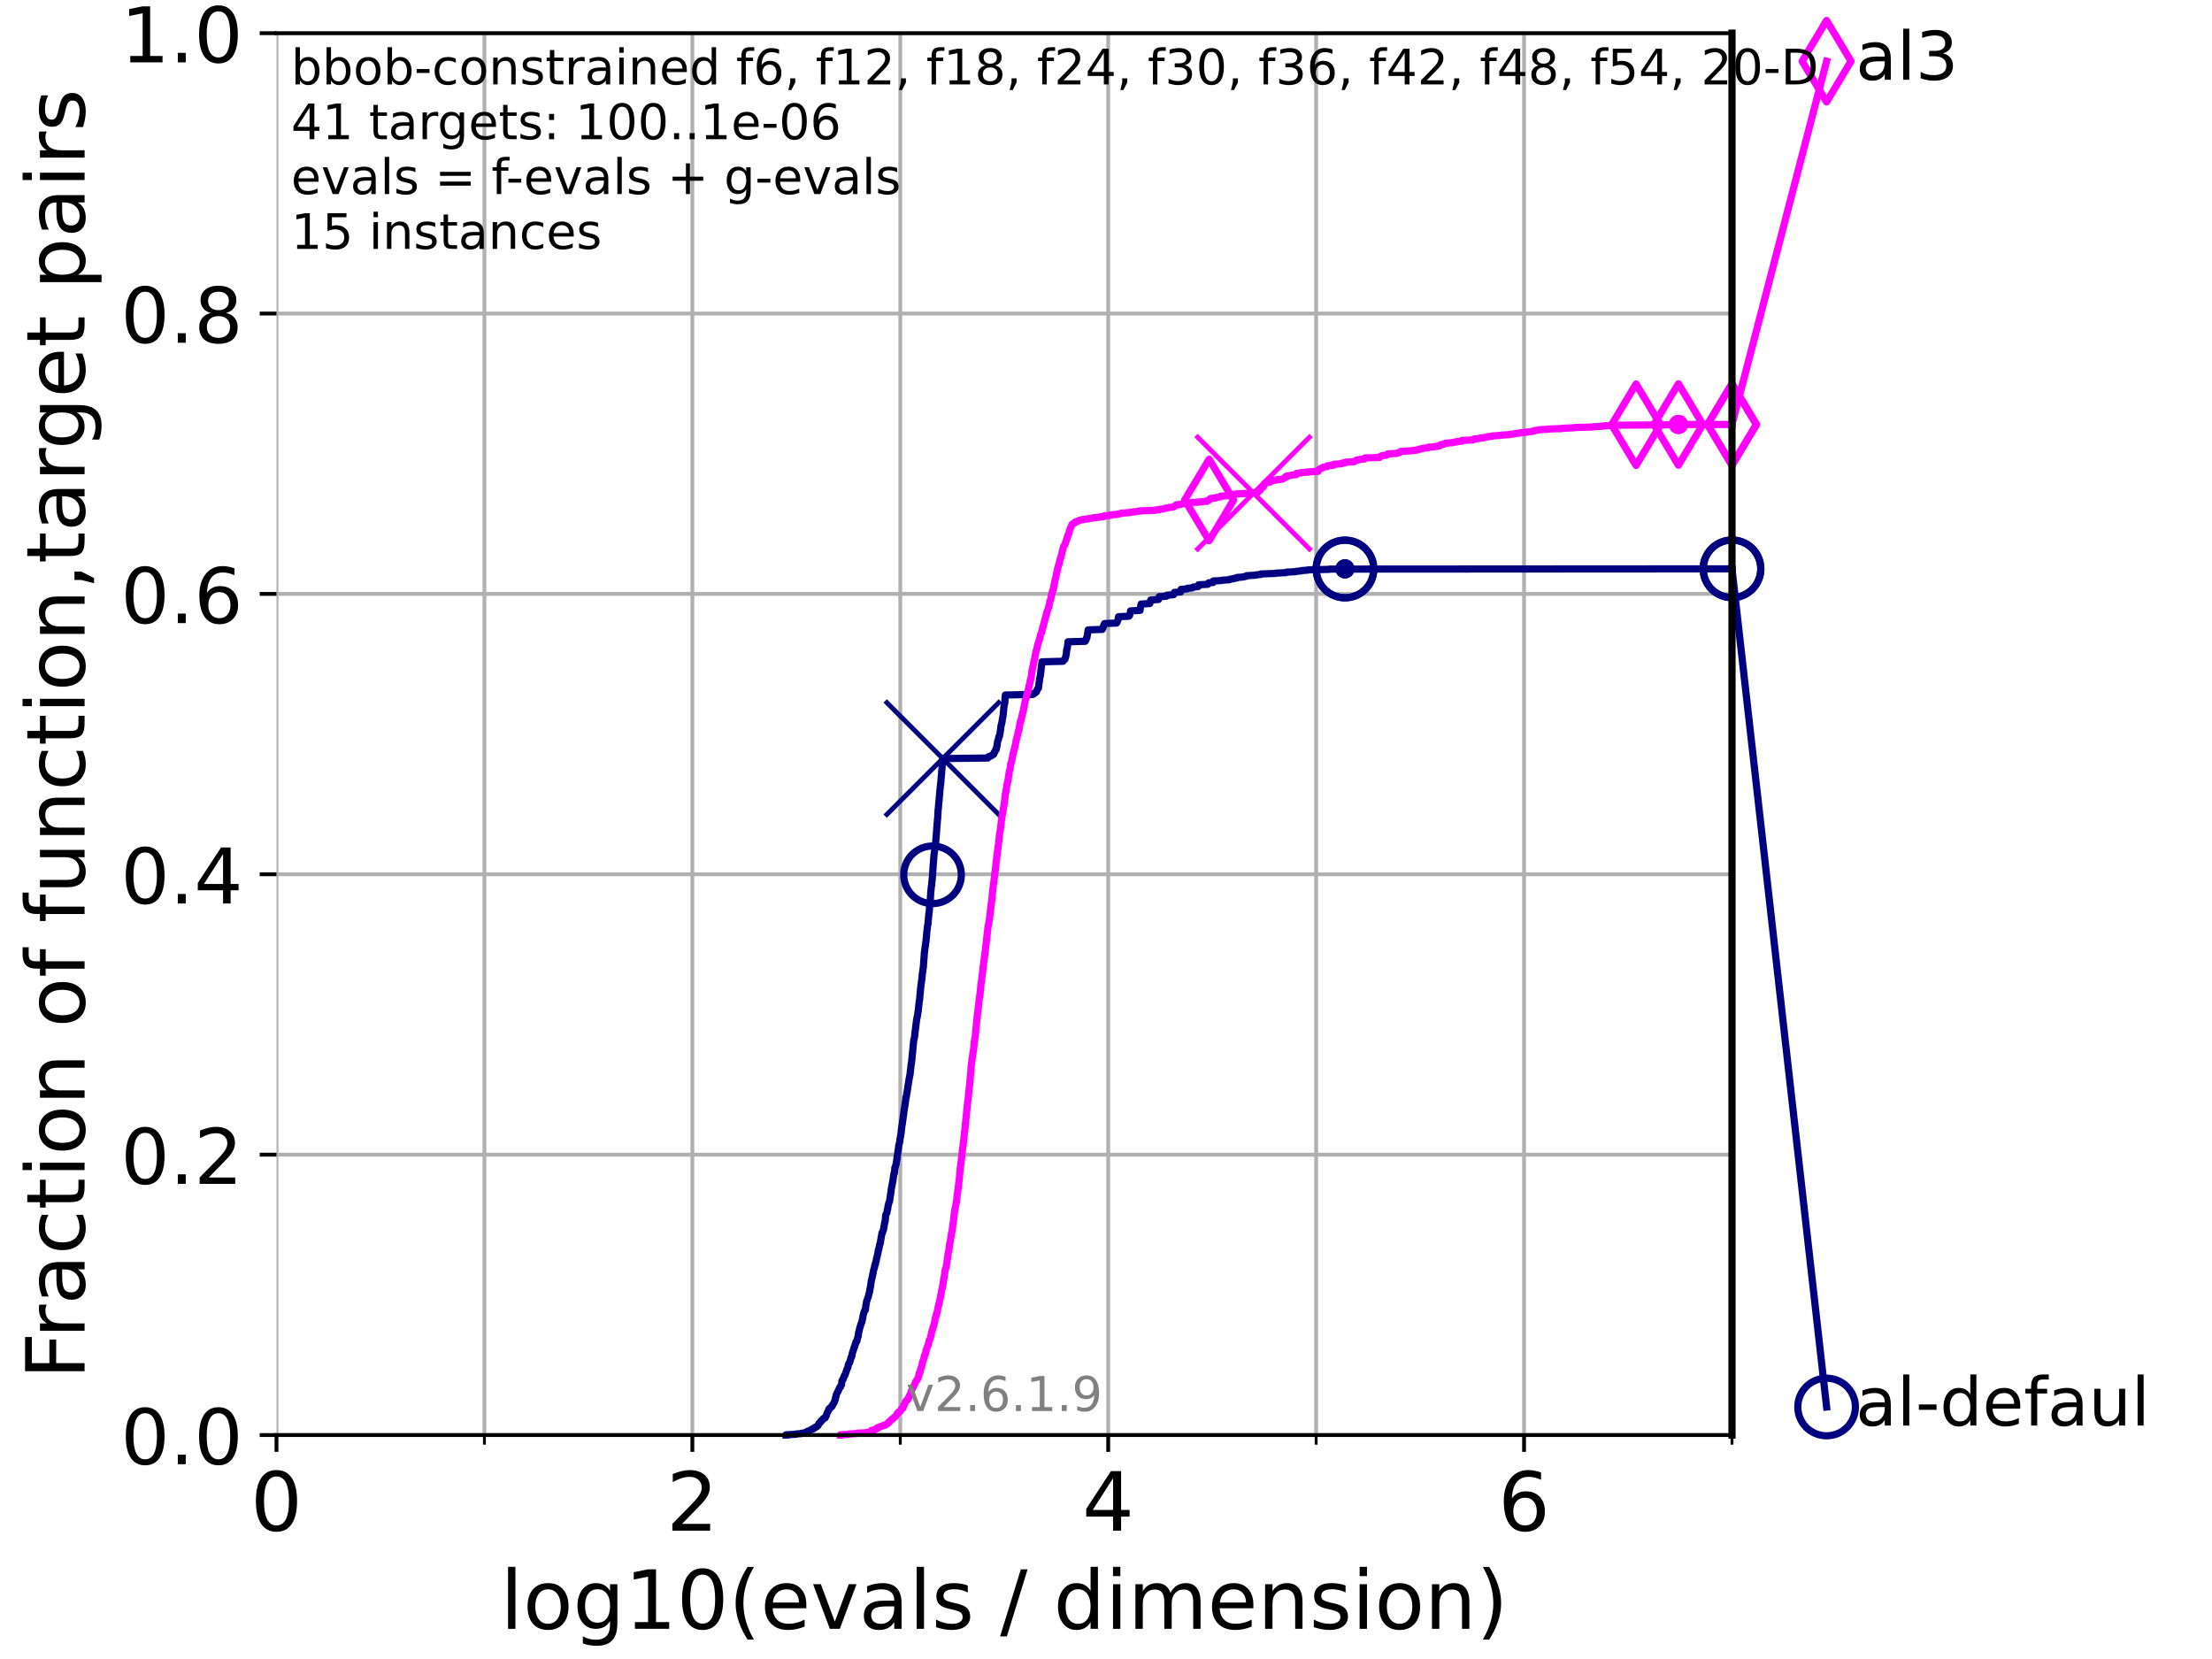 <?xml version="1.0" encoding="utf-8" standalone="no"?>
<!DOCTYPE svg PUBLIC "-//W3C//DTD SVG 1.1//EN"
  "http://www.w3.org/Graphics/SVG/1.1/DTD/svg11.dtd">
<!-- Created with matplotlib (https://matplotlib.org/) -->
<svg height="345.6pt" version="1.1" viewBox="0 0 460.8 345.6" width="460.8pt" xmlns="http://www.w3.org/2000/svg" xmlns:xlink="http://www.w3.org/1999/xlink">
 <defs>
  <style type="text/css">*{stroke-linecap:butt;stroke-linejoin:round;}</style>
 </defs>
 <g id="figure_1">
  <g id="patch_1">
   <path d="M 0 345.6 
L 460.8 345.6 
L 460.8 0 
L 0 0 
z
" style="fill:#ffffff;"/>
  </g>
  <g id="axes_1">
   <g id="patch_2">
    <path d="M 57.6 298.944 
L 360.806 298.944 
L 360.806 6.912 
L 57.6 6.912 
z
" style="fill:#ffffff;"/>
   </g>
   <g id="matplotlib.axis_1">
    <g id="xtick_1">
     <g id="line2d_1">
      <path clip-path="url(#pefbaa2d6eb)" d="M 57.6 298.944 
L 57.6 6.912 
" style="fill:none;stroke:#b0b0b0;stroke-linecap:square;stroke-width:0.8;"/>
     </g>
     <g id="line2d_2">
      <defs>
       <path d="M 0 0 
L 0 3.5 
" id="m354fc00164" style="stroke:#000000;stroke-width:0.8;"/>
      </defs>
      <g>
       <use style="stroke:#000000;stroke-width:0.8;" x="57.6" xlink:href="#m354fc00164" y="298.944"/>
      </g>
     </g>
     <g id="text_1">
      <!-- 0 -->
      <g transform="translate(52.192 318.861)scale(0.17 -0.17)">
       <defs>
        <path d="M 31.781 66.406 
Q 24.172 66.406 20.328 58.906 
Q 16.5 51.422 16.5 36.375 
Q 16.5 21.391 20.328 13.891 
Q 24.172 6.391 31.781 6.391 
Q 39.453 6.391 43.281 13.891 
Q 47.125 21.391 47.125 36.375 
Q 47.125 51.422 43.281 58.906 
Q 39.453 66.406 31.781 66.406 
z
M 31.781 74.219 
Q 44.047 74.219 50.516 64.516 
Q 56.984 54.828 56.984 36.375 
Q 56.984 17.969 50.516 8.266 
Q 44.047 -1.422 31.781 -1.422 
Q 19.531 -1.422 13.062 8.266 
Q 6.594 17.969 6.594 36.375 
Q 6.594 54.828 13.062 64.516 
Q 19.531 74.219 31.781 74.219 
z
" id="DejaVuSans-48"/>
       </defs>
       <use xlink:href="#DejaVuSans-48"/>
      </g>
     </g>
    </g>
    <g id="xtick_2">
     <g id="line2d_3">
      <path clip-path="url(#pefbaa2d6eb)" d="M 144.23 298.944 
L 144.23 6.912 
" style="fill:none;stroke:#b0b0b0;stroke-linecap:square;stroke-width:0.8;"/>
     </g>
     <g id="line2d_4">
      <g>
       <use style="stroke:#000000;stroke-width:0.8;" x="144.23" xlink:href="#m354fc00164" y="298.944"/>
      </g>
     </g>
     <g id="text_2">
      <!-- 2 -->
      <g transform="translate(138.822 318.861)scale(0.17 -0.17)">
       <defs>
        <path d="M 19.188 8.297 
L 53.609 8.297 
L 53.609 0 
L 7.328 0 
L 7.328 8.297 
Q 12.938 14.109 22.625 23.891 
Q 32.328 33.688 34.812 36.531 
Q 39.547 41.844 41.422 45.531 
Q 43.312 49.219 43.312 52.781 
Q 43.312 58.594 39.234 62.25 
Q 35.156 65.922 28.609 65.922 
Q 23.969 65.922 18.812 64.312 
Q 13.672 62.703 7.812 59.422 
L 7.812 69.391 
Q 13.766 71.781 18.938 73 
Q 24.125 74.219 28.422 74.219 
Q 39.75 74.219 46.484 68.547 
Q 53.219 62.891 53.219 53.422 
Q 53.219 48.922 51.531 44.891 
Q 49.859 40.875 45.406 35.406 
Q 44.188 33.984 37.641 27.219 
Q 31.109 20.453 19.188 8.297 
z
" id="DejaVuSans-50"/>
       </defs>
       <use xlink:href="#DejaVuSans-50"/>
      </g>
     </g>
    </g>
    <g id="xtick_3">
     <g id="line2d_5">
      <path clip-path="url(#pefbaa2d6eb)" d="M 230.861 298.944 
L 230.861 6.912 
" style="fill:none;stroke:#b0b0b0;stroke-linecap:square;stroke-width:0.8;"/>
     </g>
     <g id="line2d_6">
      <g>
       <use style="stroke:#000000;stroke-width:0.8;" x="230.861" xlink:href="#m354fc00164" y="298.944"/>
      </g>
     </g>
     <g id="text_3">
      <!-- 4 -->
      <g transform="translate(225.453 318.861)scale(0.17 -0.17)">
       <defs>
        <path d="M 37.797 64.312 
L 12.891 25.391 
L 37.797 25.391 
z
M 35.203 72.906 
L 47.609 72.906 
L 47.609 25.391 
L 58.016 25.391 
L 58.016 17.188 
L 47.609 17.188 
L 47.609 0 
L 37.797 0 
L 37.797 17.188 
L 4.891 17.188 
L 4.891 26.703 
z
" id="DejaVuSans-52"/>
       </defs>
       <use xlink:href="#DejaVuSans-52"/>
      </g>
     </g>
    </g>
    <g id="xtick_4">
     <g id="line2d_7">
      <path clip-path="url(#pefbaa2d6eb)" d="M 317.491 298.944 
L 317.491 6.912 
" style="fill:none;stroke:#b0b0b0;stroke-linecap:square;stroke-width:0.8;"/>
     </g>
     <g id="line2d_8">
      <g>
       <use style="stroke:#000000;stroke-width:0.8;" x="317.491" xlink:href="#m354fc00164" y="298.944"/>
      </g>
     </g>
     <g id="text_4">
      <!-- 6 -->
      <g transform="translate(312.083 318.861)scale(0.17 -0.17)">
       <defs>
        <path d="M 33.016 40.375 
Q 26.375 40.375 22.484 35.828 
Q 18.609 31.297 18.609 23.391 
Q 18.609 15.531 22.484 10.953 
Q 26.375 6.391 33.016 6.391 
Q 39.656 6.391 43.531 10.953 
Q 47.406 15.531 47.406 23.391 
Q 47.406 31.297 43.531 35.828 
Q 39.656 40.375 33.016 40.375 
z
M 52.594 71.297 
L 52.594 62.312 
Q 48.875 64.062 45.094 64.984 
Q 41.312 65.922 37.594 65.922 
Q 27.828 65.922 22.672 59.328 
Q 17.531 52.734 16.797 39.406 
Q 19.672 43.656 24.016 45.922 
Q 28.375 48.188 33.594 48.188 
Q 44.578 48.188 50.953 41.516 
Q 57.328 34.859 57.328 23.391 
Q 57.328 12.156 50.688 5.359 
Q 44.047 -1.422 33.016 -1.422 
Q 20.359 -1.422 13.672 8.266 
Q 6.984 17.969 6.984 36.375 
Q 6.984 53.656 15.188 63.938 
Q 23.391 74.219 37.203 74.219 
Q 40.922 74.219 44.703 73.484 
Q 48.484 72.75 52.594 71.297 
z
" id="DejaVuSans-54"/>
       </defs>
       <use xlink:href="#DejaVuSans-54"/>
      </g>
     </g>
    </g>
    <g id="xtick_5">
     <g id="line2d_9">
      <path clip-path="url(#pefbaa2d6eb)" d="M 100.915 298.944 
L 100.915 6.912 
" style="fill:none;stroke:#b0b0b0;stroke-linecap:square;stroke-width:0.8;"/>
     </g>
     <g id="line2d_10">
      <defs>
       <path d="M 0 0 
L 0 2 
" id="m465a8a7013" style="stroke:#000000;stroke-width:0.6;"/>
      </defs>
      <g>
       <use style="stroke:#000000;stroke-width:0.6;" x="100.915" xlink:href="#m465a8a7013" y="298.944"/>
      </g>
     </g>
    </g>
    <g id="xtick_6">
     <g id="line2d_11">
      <path clip-path="url(#pefbaa2d6eb)" d="M 187.546 298.944 
L 187.546 6.912 
" style="fill:none;stroke:#b0b0b0;stroke-linecap:square;stroke-width:0.8;"/>
     </g>
     <g id="line2d_12">
      <g>
       <use style="stroke:#000000;stroke-width:0.6;" x="187.546" xlink:href="#m465a8a7013" y="298.944"/>
      </g>
     </g>
    </g>
    <g id="xtick_7">
     <g id="line2d_13">
      <path clip-path="url(#pefbaa2d6eb)" d="M 274.176 298.944 
L 274.176 6.912 
" style="fill:none;stroke:#b0b0b0;stroke-linecap:square;stroke-width:0.8;"/>
     </g>
     <g id="line2d_14">
      <g>
       <use style="stroke:#000000;stroke-width:0.6;" x="274.176" xlink:href="#m465a8a7013" y="298.944"/>
      </g>
     </g>
    </g>
    <g id="xtick_8">
     <g id="line2d_15">
      <path clip-path="url(#pefbaa2d6eb)" d="M 360.806 298.944 
L 360.806 6.912 
" style="fill:none;stroke:#b0b0b0;stroke-linecap:square;stroke-width:0.8;"/>
     </g>
     <g id="line2d_16">
      <g>
       <use style="stroke:#000000;stroke-width:0.6;" x="360.806" xlink:href="#m465a8a7013" y="298.944"/>
      </g>
     </g>
    </g>
    <g id="text_5">
     <!-- log10(evals / dimension) -->
     <g transform="translate(104.239 339.314)scale(0.17 -0.17)">
      <defs>
       <path d="M 9.422 75.984 
L 18.406 75.984 
L 18.406 0 
L 9.422 0 
z
" id="DejaVuSans-108"/>
       <path d="M 30.609 48.391 
Q 23.391 48.391 19.188 42.75 
Q 14.984 37.109 14.984 27.297 
Q 14.984 17.484 19.156 11.844 
Q 23.344 6.203 30.609 6.203 
Q 37.797 6.203 41.984 11.859 
Q 46.188 17.531 46.188 27.297 
Q 46.188 37.016 41.984 42.703 
Q 37.797 48.391 30.609 48.391 
z
M 30.609 56 
Q 42.328 56 49.016 48.375 
Q 55.719 40.766 55.719 27.297 
Q 55.719 13.875 49.016 6.219 
Q 42.328 -1.422 30.609 -1.422 
Q 18.844 -1.422 12.172 6.219 
Q 5.516 13.875 5.516 27.297 
Q 5.516 40.766 12.172 48.375 
Q 18.844 56 30.609 56 
z
" id="DejaVuSans-111"/>
       <path d="M 45.406 27.984 
Q 45.406 37.75 41.375 43.109 
Q 37.359 48.484 30.078 48.484 
Q 22.859 48.484 18.828 43.109 
Q 14.797 37.75 14.797 27.984 
Q 14.797 18.266 18.828 12.891 
Q 22.859 7.516 30.078 7.516 
Q 37.359 7.516 41.375 12.891 
Q 45.406 18.266 45.406 27.984 
z
M 54.391 6.781 
Q 54.391 -7.172 48.188 -13.984 
Q 42 -20.797 29.203 -20.797 
Q 24.469 -20.797 20.266 -20.094 
Q 16.062 -19.391 12.109 -17.922 
L 12.109 -9.188 
Q 16.062 -11.328 19.922 -12.344 
Q 23.781 -13.375 27.781 -13.375 
Q 36.625 -13.375 41.016 -8.766 
Q 45.406 -4.156 45.406 5.172 
L 45.406 9.625 
Q 42.625 4.781 38.281 2.391 
Q 33.938 0 27.875 0 
Q 17.828 0 11.672 7.656 
Q 5.516 15.328 5.516 27.984 
Q 5.516 40.672 11.672 48.328 
Q 17.828 56 27.875 56 
Q 33.938 56 38.281 53.609 
Q 42.625 51.219 45.406 46.391 
L 45.406 54.688 
L 54.391 54.688 
z
" id="DejaVuSans-103"/>
       <path d="M 12.406 8.297 
L 28.516 8.297 
L 28.516 63.922 
L 10.984 60.406 
L 10.984 69.391 
L 28.422 72.906 
L 38.281 72.906 
L 38.281 8.297 
L 54.391 8.297 
L 54.391 0 
L 12.406 0 
z
" id="DejaVuSans-49"/>
       <path d="M 31 75.875 
Q 24.469 64.656 21.281 53.656 
Q 18.109 42.672 18.109 31.391 
Q 18.109 20.125 21.312 9.062 
Q 24.516 -2 31 -13.188 
L 23.188 -13.188 
Q 15.875 -1.703 12.234 9.375 
Q 8.594 20.453 8.594 31.391 
Q 8.594 42.281 12.203 53.312 
Q 15.828 64.359 23.188 75.875 
z
" id="DejaVuSans-40"/>
       <path d="M 56.203 29.594 
L 56.203 25.203 
L 14.891 25.203 
Q 15.484 15.922 20.484 11.062 
Q 25.484 6.203 34.422 6.203 
Q 39.594 6.203 44.453 7.469 
Q 49.312 8.734 54.109 11.281 
L 54.109 2.781 
Q 49.266 0.734 44.188 -0.344 
Q 39.109 -1.422 33.891 -1.422 
Q 20.797 -1.422 13.156 6.188 
Q 5.516 13.812 5.516 26.812 
Q 5.516 40.234 12.766 48.109 
Q 20.016 56 32.328 56 
Q 43.359 56 49.781 48.891 
Q 56.203 41.797 56.203 29.594 
z
M 47.219 32.234 
Q 47.125 39.594 43.094 43.984 
Q 39.062 48.391 32.422 48.391 
Q 24.906 48.391 20.391 44.141 
Q 15.875 39.891 15.188 32.172 
z
" id="DejaVuSans-101"/>
       <path d="M 2.984 54.688 
L 12.5 54.688 
L 29.594 8.797 
L 46.688 54.688 
L 56.203 54.688 
L 35.688 0 
L 23.484 0 
z
" id="DejaVuSans-118"/>
       <path d="M 34.281 27.484 
Q 23.391 27.484 19.188 25 
Q 14.984 22.516 14.984 16.5 
Q 14.984 11.719 18.141 8.906 
Q 21.297 6.109 26.703 6.109 
Q 34.188 6.109 38.703 11.406 
Q 43.219 16.703 43.219 25.484 
L 43.219 27.484 
z
M 52.203 31.203 
L 52.203 0 
L 43.219 0 
L 43.219 8.297 
Q 40.141 3.328 35.547 0.953 
Q 30.953 -1.422 24.312 -1.422 
Q 15.922 -1.422 10.953 3.297 
Q 6 8.016 6 15.922 
Q 6 25.141 12.172 29.828 
Q 18.359 34.516 30.609 34.516 
L 43.219 34.516 
L 43.219 35.406 
Q 43.219 41.609 39.141 45 
Q 35.062 48.391 27.688 48.391 
Q 23 48.391 18.547 47.266 
Q 14.109 46.141 10.016 43.891 
L 10.016 52.203 
Q 14.938 54.109 19.578 55.047 
Q 24.219 56 28.609 56 
Q 40.484 56 46.344 49.844 
Q 52.203 43.703 52.203 31.203 
z
" id="DejaVuSans-97"/>
       <path d="M 44.281 53.078 
L 44.281 44.578 
Q 40.484 46.531 36.375 47.5 
Q 32.281 48.484 27.875 48.484 
Q 21.188 48.484 17.844 46.438 
Q 14.5 44.391 14.5 40.281 
Q 14.5 37.156 16.891 35.375 
Q 19.281 33.594 26.516 31.984 
L 29.594 31.297 
Q 39.156 29.25 43.188 25.516 
Q 47.219 21.781 47.219 15.094 
Q 47.219 7.469 41.188 3.016 
Q 35.156 -1.422 24.609 -1.422 
Q 20.219 -1.422 15.453 -0.562 
Q 10.688 0.297 5.422 2 
L 5.422 11.281 
Q 10.406 8.688 15.234 7.391 
Q 20.062 6.109 24.812 6.109 
Q 31.156 6.109 34.562 8.281 
Q 37.984 10.453 37.984 14.406 
Q 37.984 18.062 35.516 20.016 
Q 33.062 21.969 24.703 23.781 
L 21.578 24.516 
Q 13.234 26.266 9.516 29.906 
Q 5.812 33.547 5.812 39.891 
Q 5.812 47.609 11.281 51.797 
Q 16.75 56 26.812 56 
Q 31.781 56 36.172 55.266 
Q 40.578 54.547 44.281 53.078 
z
" id="DejaVuSans-115"/>
       <path id="DejaVuSans-32"/>
       <path d="M 25.391 72.906 
L 33.688 72.906 
L 8.297 -9.281 
L 0 -9.281 
z
" id="DejaVuSans-47"/>
       <path d="M 45.406 46.391 
L 45.406 75.984 
L 54.391 75.984 
L 54.391 0 
L 45.406 0 
L 45.406 8.203 
Q 42.578 3.328 38.25 0.953 
Q 33.938 -1.422 27.875 -1.422 
Q 17.969 -1.422 11.734 6.484 
Q 5.516 14.406 5.516 27.297 
Q 5.516 40.188 11.734 48.094 
Q 17.969 56 27.875 56 
Q 33.938 56 38.25 53.625 
Q 42.578 51.266 45.406 46.391 
z
M 14.797 27.297 
Q 14.797 17.391 18.875 11.75 
Q 22.953 6.109 30.078 6.109 
Q 37.203 6.109 41.297 11.75 
Q 45.406 17.391 45.406 27.297 
Q 45.406 37.203 41.297 42.844 
Q 37.203 48.484 30.078 48.484 
Q 22.953 48.484 18.875 42.844 
Q 14.797 37.203 14.797 27.297 
z
" id="DejaVuSans-100"/>
       <path d="M 9.422 54.688 
L 18.406 54.688 
L 18.406 0 
L 9.422 0 
z
M 9.422 75.984 
L 18.406 75.984 
L 18.406 64.594 
L 9.422 64.594 
z
" id="DejaVuSans-105"/>
       <path d="M 52 44.188 
Q 55.375 50.25 60.062 53.125 
Q 64.75 56 71.094 56 
Q 79.641 56 84.281 50.016 
Q 88.922 44.047 88.922 33.016 
L 88.922 0 
L 79.891 0 
L 79.891 32.719 
Q 79.891 40.578 77.094 44.375 
Q 74.312 48.188 68.609 48.188 
Q 61.625 48.188 57.562 43.547 
Q 53.516 38.922 53.516 30.906 
L 53.516 0 
L 44.484 0 
L 44.484 32.719 
Q 44.484 40.625 41.703 44.406 
Q 38.922 48.188 33.109 48.188 
Q 26.219 48.188 22.156 43.531 
Q 18.109 38.875 18.109 30.906 
L 18.109 0 
L 9.078 0 
L 9.078 54.688 
L 18.109 54.688 
L 18.109 46.188 
Q 21.188 51.219 25.484 53.609 
Q 29.781 56 35.688 56 
Q 41.656 56 45.828 52.969 
Q 50 49.953 52 44.188 
z
" id="DejaVuSans-109"/>
       <path d="M 54.891 33.016 
L 54.891 0 
L 45.906 0 
L 45.906 32.719 
Q 45.906 40.484 42.875 44.328 
Q 39.844 48.188 33.797 48.188 
Q 26.516 48.188 22.312 43.547 
Q 18.109 38.922 18.109 30.906 
L 18.109 0 
L 9.078 0 
L 9.078 54.688 
L 18.109 54.688 
L 18.109 46.188 
Q 21.344 51.125 25.703 53.562 
Q 30.078 56 35.797 56 
Q 45.219 56 50.047 50.172 
Q 54.891 44.344 54.891 33.016 
z
" id="DejaVuSans-110"/>
       <path d="M 8.016 75.875 
L 15.828 75.875 
Q 23.141 64.359 26.781 53.312 
Q 30.422 42.281 30.422 31.391 
Q 30.422 20.453 26.781 9.375 
Q 23.141 -1.703 15.828 -13.188 
L 8.016 -13.188 
Q 14.5 -2 17.703 9.062 
Q 20.906 20.125 20.906 31.391 
Q 20.906 42.672 17.703 53.656 
Q 14.5 64.656 8.016 75.875 
z
" id="DejaVuSans-41"/>
      </defs>
      <use xlink:href="#DejaVuSans-108"/>
      <use x="27.783" xlink:href="#DejaVuSans-111"/>
      <use x="88.965" xlink:href="#DejaVuSans-103"/>
      <use x="152.441" xlink:href="#DejaVuSans-49"/>
      <use x="216.064" xlink:href="#DejaVuSans-48"/>
      <use x="279.688" xlink:href="#DejaVuSans-40"/>
      <use x="318.701" xlink:href="#DejaVuSans-101"/>
      <use x="380.225" xlink:href="#DejaVuSans-118"/>
      <use x="439.404" xlink:href="#DejaVuSans-97"/>
      <use x="500.684" xlink:href="#DejaVuSans-108"/>
      <use x="528.467" xlink:href="#DejaVuSans-115"/>
      <use x="580.566" xlink:href="#DejaVuSans-32"/>
      <use x="612.354" xlink:href="#DejaVuSans-47"/>
      <use x="646.045" xlink:href="#DejaVuSans-32"/>
      <use x="677.832" xlink:href="#DejaVuSans-100"/>
      <use x="741.309" xlink:href="#DejaVuSans-105"/>
      <use x="769.092" xlink:href="#DejaVuSans-109"/>
      <use x="866.504" xlink:href="#DejaVuSans-101"/>
      <use x="928.027" xlink:href="#DejaVuSans-110"/>
      <use x="991.406" xlink:href="#DejaVuSans-115"/>
      <use x="1043.506" xlink:href="#DejaVuSans-105"/>
      <use x="1071.289" xlink:href="#DejaVuSans-111"/>
      <use x="1132.471" xlink:href="#DejaVuSans-110"/>
      <use x="1195.85" xlink:href="#DejaVuSans-41"/>
     </g>
    </g>
   </g>
   <g id="matplotlib.axis_2">
    <g id="ytick_1">
     <g id="line2d_17">
      <path clip-path="url(#pefbaa2d6eb)" d="M 57.6 298.944 
L 360.806 298.944 
" style="fill:none;stroke:#b0b0b0;stroke-linecap:square;stroke-width:0.8;"/>
     </g>
     <g id="line2d_18">
      <defs>
       <path d="M 0 0 
L -3.5 0 
" id="m9b2e853f35" style="stroke:#000000;stroke-width:0.8;"/>
      </defs>
      <g>
       <use style="stroke:#000000;stroke-width:0.8;" x="57.6" xlink:href="#m9b2e853f35" y="298.944"/>
      </g>
     </g>
     <g id="text_6">
      <!-- 0.0 -->
      <g transform="translate(25.155 305.023)scale(0.16 -0.16)">
       <defs>
        <path d="M 10.688 12.406 
L 21 12.406 
L 21 0 
L 10.688 0 
z
" id="DejaVuSans-46"/>
       </defs>
       <use xlink:href="#DejaVuSans-48"/>
       <use x="63.623" xlink:href="#DejaVuSans-46"/>
       <use x="95.41" xlink:href="#DejaVuSans-48"/>
      </g>
     </g>
    </g>
    <g id="ytick_2">
     <g id="line2d_19">
      <path clip-path="url(#pefbaa2d6eb)" d="M 57.6 240.538 
L 360.806 240.538 
" style="fill:none;stroke:#b0b0b0;stroke-linecap:square;stroke-width:0.8;"/>
     </g>
     <g id="line2d_20">
      <g>
       <use style="stroke:#000000;stroke-width:0.8;" x="57.6" xlink:href="#m9b2e853f35" y="240.538"/>
      </g>
     </g>
     <g id="text_7">
      <!-- 0.2 -->
      <g transform="translate(25.155 246.616)scale(0.16 -0.16)">
       <use xlink:href="#DejaVuSans-48"/>
       <use x="63.623" xlink:href="#DejaVuSans-46"/>
       <use x="95.41" xlink:href="#DejaVuSans-50"/>
      </g>
     </g>
    </g>
    <g id="ytick_3">
     <g id="line2d_21">
      <path clip-path="url(#pefbaa2d6eb)" d="M 57.6 182.131 
L 360.806 182.131 
" style="fill:none;stroke:#b0b0b0;stroke-linecap:square;stroke-width:0.8;"/>
     </g>
     <g id="line2d_22">
      <g>
       <use style="stroke:#000000;stroke-width:0.8;" x="57.6" xlink:href="#m9b2e853f35" y="182.131"/>
      </g>
     </g>
     <g id="text_8">
      <!-- 0.4 -->
      <g transform="translate(25.155 188.21)scale(0.16 -0.16)">
       <use xlink:href="#DejaVuSans-48"/>
       <use x="63.623" xlink:href="#DejaVuSans-46"/>
       <use x="95.41" xlink:href="#DejaVuSans-52"/>
      </g>
     </g>
    </g>
    <g id="ytick_4">
     <g id="line2d_23">
      <path clip-path="url(#pefbaa2d6eb)" d="M 57.6 123.725 
L 360.806 123.725 
" style="fill:none;stroke:#b0b0b0;stroke-linecap:square;stroke-width:0.8;"/>
     </g>
     <g id="line2d_24">
      <g>
       <use style="stroke:#000000;stroke-width:0.8;" x="57.6" xlink:href="#m9b2e853f35" y="123.725"/>
      </g>
     </g>
     <g id="text_9">
      <!-- 0.6 -->
      <g transform="translate(25.155 129.804)scale(0.16 -0.16)">
       <use xlink:href="#DejaVuSans-48"/>
       <use x="63.623" xlink:href="#DejaVuSans-46"/>
       <use x="95.41" xlink:href="#DejaVuSans-54"/>
      </g>
     </g>
    </g>
    <g id="ytick_5">
     <g id="line2d_25">
      <path clip-path="url(#pefbaa2d6eb)" d="M 57.6 65.318 
L 360.806 65.318 
" style="fill:none;stroke:#b0b0b0;stroke-linecap:square;stroke-width:0.8;"/>
     </g>
     <g id="line2d_26">
      <g>
       <use style="stroke:#000000;stroke-width:0.8;" x="57.6" xlink:href="#m9b2e853f35" y="65.318"/>
      </g>
     </g>
     <g id="text_10">
      <!-- 0.8 -->
      <g transform="translate(25.155 71.397)scale(0.16 -0.16)">
       <defs>
        <path d="M 31.781 34.625 
Q 24.75 34.625 20.719 30.859 
Q 16.703 27.094 16.703 20.516 
Q 16.703 13.922 20.719 10.156 
Q 24.75 6.391 31.781 6.391 
Q 38.812 6.391 42.859 10.172 
Q 46.922 13.969 46.922 20.516 
Q 46.922 27.094 42.891 30.859 
Q 38.875 34.625 31.781 34.625 
z
M 21.922 38.812 
Q 15.578 40.375 12.031 44.719 
Q 8.5 49.078 8.5 55.328 
Q 8.5 64.062 14.719 69.141 
Q 20.953 74.219 31.781 74.219 
Q 42.672 74.219 48.875 69.141 
Q 55.078 64.062 55.078 55.328 
Q 55.078 49.078 51.531 44.719 
Q 48 40.375 41.703 38.812 
Q 48.828 37.156 52.797 32.312 
Q 56.781 27.484 56.781 20.516 
Q 56.781 9.906 50.312 4.234 
Q 43.844 -1.422 31.781 -1.422 
Q 19.734 -1.422 13.25 4.234 
Q 6.781 9.906 6.781 20.516 
Q 6.781 27.484 10.781 32.312 
Q 14.797 37.156 21.922 38.812 
z
M 18.312 54.391 
Q 18.312 48.734 21.844 45.562 
Q 25.391 42.391 31.781 42.391 
Q 38.141 42.391 41.719 45.562 
Q 45.312 48.734 45.312 54.391 
Q 45.312 60.062 41.719 63.234 
Q 38.141 66.406 31.781 66.406 
Q 25.391 66.406 21.844 63.234 
Q 18.312 60.062 18.312 54.391 
z
" id="DejaVuSans-56"/>
       </defs>
       <use xlink:href="#DejaVuSans-48"/>
       <use x="63.623" xlink:href="#DejaVuSans-46"/>
       <use x="95.41" xlink:href="#DejaVuSans-56"/>
      </g>
     </g>
    </g>
    <g id="ytick_6">
     <g id="line2d_27">
      <path clip-path="url(#pefbaa2d6eb)" d="M 57.6 6.912 
L 360.806 6.912 
" style="fill:none;stroke:#b0b0b0;stroke-linecap:square;stroke-width:0.8;"/>
     </g>
     <g id="line2d_28">
      <g>
       <use style="stroke:#000000;stroke-width:0.8;" x="57.6" xlink:href="#m9b2e853f35" y="6.912"/>
      </g>
     </g>
     <g id="text_11">
      <!-- 1.0 -->
      <g transform="translate(25.155 12.991)scale(0.16 -0.16)">
       <use xlink:href="#DejaVuSans-49"/>
       <use x="63.623" xlink:href="#DejaVuSans-46"/>
       <use x="95.41" xlink:href="#DejaVuSans-48"/>
      </g>
     </g>
    </g>
    <g id="text_12">
     <!-- Fraction of function,target pairs -->
     <g transform="translate(17.62 287.313)rotate(-90)scale(0.17 -0.17)">
      <defs>
       <path d="M 9.812 72.906 
L 51.703 72.906 
L 51.703 64.594 
L 19.672 64.594 
L 19.672 43.109 
L 48.578 43.109 
L 48.578 34.812 
L 19.672 34.812 
L 19.672 0 
L 9.812 0 
z
" id="DejaVuSans-70"/>
       <path d="M 41.109 46.297 
Q 39.594 47.172 37.812 47.578 
Q 36.031 48 33.891 48 
Q 26.266 48 22.188 43.047 
Q 18.109 38.094 18.109 28.812 
L 18.109 0 
L 9.078 0 
L 9.078 54.688 
L 18.109 54.688 
L 18.109 46.188 
Q 20.953 51.172 25.484 53.578 
Q 30.031 56 36.531 56 
Q 37.453 56 38.578 55.875 
Q 39.703 55.766 41.062 55.516 
z
" id="DejaVuSans-114"/>
       <path d="M 48.781 52.594 
L 48.781 44.188 
Q 44.969 46.297 41.141 47.344 
Q 37.312 48.391 33.406 48.391 
Q 24.656 48.391 19.812 42.844 
Q 14.984 37.312 14.984 27.297 
Q 14.984 17.281 19.812 11.734 
Q 24.656 6.203 33.406 6.203 
Q 37.312 6.203 41.141 7.25 
Q 44.969 8.297 48.781 10.406 
L 48.781 2.094 
Q 45.016 0.344 40.984 -0.531 
Q 36.969 -1.422 32.422 -1.422 
Q 20.062 -1.422 12.781 6.344 
Q 5.516 14.109 5.516 27.297 
Q 5.516 40.672 12.859 48.328 
Q 20.219 56 33.016 56 
Q 37.156 56 41.109 55.141 
Q 45.062 54.297 48.781 52.594 
z
" id="DejaVuSans-99"/>
       <path d="M 18.312 70.219 
L 18.312 54.688 
L 36.812 54.688 
L 36.812 47.703 
L 18.312 47.703 
L 18.312 18.016 
Q 18.312 11.328 20.141 9.422 
Q 21.969 7.516 27.594 7.516 
L 36.812 7.516 
L 36.812 0 
L 27.594 0 
Q 17.188 0 13.234 3.875 
Q 9.281 7.766 9.281 18.016 
L 9.281 47.703 
L 2.688 47.703 
L 2.688 54.688 
L 9.281 54.688 
L 9.281 70.219 
z
" id="DejaVuSans-116"/>
       <path d="M 37.109 75.984 
L 37.109 68.5 
L 28.516 68.5 
Q 23.688 68.5 21.797 66.547 
Q 19.922 64.594 19.922 59.516 
L 19.922 54.688 
L 34.719 54.688 
L 34.719 47.703 
L 19.922 47.703 
L 19.922 0 
L 10.891 0 
L 10.891 47.703 
L 2.297 47.703 
L 2.297 54.688 
L 10.891 54.688 
L 10.891 58.5 
Q 10.891 67.625 15.141 71.797 
Q 19.391 75.984 28.609 75.984 
z
" id="DejaVuSans-102"/>
       <path d="M 8.5 21.578 
L 8.5 54.688 
L 17.484 54.688 
L 17.484 21.922 
Q 17.484 14.156 20.5 10.266 
Q 23.531 6.391 29.594 6.391 
Q 36.859 6.391 41.078 11.031 
Q 45.312 15.672 45.312 23.688 
L 45.312 54.688 
L 54.297 54.688 
L 54.297 0 
L 45.312 0 
L 45.312 8.406 
Q 42.047 3.422 37.719 1 
Q 33.406 -1.422 27.688 -1.422 
Q 18.266 -1.422 13.375 4.438 
Q 8.5 10.297 8.5 21.578 
z
M 31.109 56 
z
" id="DejaVuSans-117"/>
       <path d="M 11.719 12.406 
L 22.016 12.406 
L 22.016 4 
L 14.016 -11.625 
L 7.719 -11.625 
L 11.719 4 
z
" id="DejaVuSans-44"/>
       <path d="M 18.109 8.203 
L 18.109 -20.797 
L 9.078 -20.797 
L 9.078 54.688 
L 18.109 54.688 
L 18.109 46.391 
Q 20.953 51.266 25.266 53.625 
Q 29.594 56 35.594 56 
Q 45.562 56 51.781 48.094 
Q 58.016 40.188 58.016 27.297 
Q 58.016 14.406 51.781 6.484 
Q 45.562 -1.422 35.594 -1.422 
Q 29.594 -1.422 25.266 0.953 
Q 20.953 3.328 18.109 8.203 
z
M 48.688 27.297 
Q 48.688 37.203 44.609 42.844 
Q 40.531 48.484 33.406 48.484 
Q 26.266 48.484 22.188 42.844 
Q 18.109 37.203 18.109 27.297 
Q 18.109 17.391 22.188 11.75 
Q 26.266 6.109 33.406 6.109 
Q 40.531 6.109 44.609 11.75 
Q 48.688 17.391 48.688 27.297 
z
" id="DejaVuSans-112"/>
      </defs>
      <use xlink:href="#DejaVuSans-70"/>
      <use x="50.27" xlink:href="#DejaVuSans-114"/>
      <use x="91.383" xlink:href="#DejaVuSans-97"/>
      <use x="152.662" xlink:href="#DejaVuSans-99"/>
      <use x="207.643" xlink:href="#DejaVuSans-116"/>
      <use x="246.852" xlink:href="#DejaVuSans-105"/>
      <use x="274.635" xlink:href="#DejaVuSans-111"/>
      <use x="335.816" xlink:href="#DejaVuSans-110"/>
      <use x="399.195" xlink:href="#DejaVuSans-32"/>
      <use x="430.982" xlink:href="#DejaVuSans-111"/>
      <use x="492.164" xlink:href="#DejaVuSans-102"/>
      <use x="527.369" xlink:href="#DejaVuSans-32"/>
      <use x="559.156" xlink:href="#DejaVuSans-102"/>
      <use x="594.361" xlink:href="#DejaVuSans-117"/>
      <use x="657.74" xlink:href="#DejaVuSans-110"/>
      <use x="721.119" xlink:href="#DejaVuSans-99"/>
      <use x="776.1" xlink:href="#DejaVuSans-116"/>
      <use x="815.309" xlink:href="#DejaVuSans-105"/>
      <use x="843.092" xlink:href="#DejaVuSans-111"/>
      <use x="904.273" xlink:href="#DejaVuSans-110"/>
      <use x="967.652" xlink:href="#DejaVuSans-44"/>
      <use x="999.439" xlink:href="#DejaVuSans-116"/>
      <use x="1038.648" xlink:href="#DejaVuSans-97"/>
      <use x="1099.928" xlink:href="#DejaVuSans-114"/>
      <use x="1139.291" xlink:href="#DejaVuSans-103"/>
      <use x="1202.768" xlink:href="#DejaVuSans-101"/>
      <use x="1264.291" xlink:href="#DejaVuSans-116"/>
      <use x="1303.5" xlink:href="#DejaVuSans-32"/>
      <use x="1335.287" xlink:href="#DejaVuSans-112"/>
      <use x="1398.764" xlink:href="#DejaVuSans-97"/>
      <use x="1460.043" xlink:href="#DejaVuSans-105"/>
      <use x="1487.826" xlink:href="#DejaVuSans-114"/>
      <use x="1528.939" xlink:href="#DejaVuSans-115"/>
     </g>
    </g>
   </g>
   <g id="line2d_29">
    <defs>
     <path d="M 0 1.5 
C 0.398 1.5 0.779 1.342 1.061 1.061 
C 1.342 0.779 1.5 0.398 1.5 0 
C 1.5 -0.398 1.342 -0.779 1.061 -1.061 
C 0.779 -1.342 0.398 -1.5 0 -1.5 
C -0.398 -1.5 -0.779 -1.342 -1.061 -1.061 
C -1.342 -0.779 -1.5 -0.398 -1.5 0 
C -1.5 0.398 -1.342 0.779 -1.061 1.061 
C -0.779 1.342 -0.398 1.5 0 1.5 
z
" id="mc43e17bd9f" style="stroke:#000080;"/>
    </defs>
    <g>
     <use style="fill:#000080;stroke:#000080;" x="280.184" xlink:href="#mc43e17bd9f" y="118.501"/>
     <use style="fill:#000080;stroke:#000080;" x="280.184" xlink:href="#mc43e17bd9f" y="118.501"/>
    </g>
   </g>
   <g id="line2d_30">
    <path d="M 163.75 298.944 
L 163.75 298.891 
L 165.764 298.786 
L 165.764 298.733 
L 166.97 298.627 
L 166.97 298.575 
L 167.73 298.469 
L 167.73 298.416 
L 168.109 298.311 
L 168.204 298.153 
L 168.738 298.047 
L 168.738 297.994 
L 168.921 297.889 
L 169.007 297.783 
L 169.411 297.678 
L 169.494 297.519 
L 169.796 297.414 
L 169.849 297.308 
L 170.16 297.203 
L 170.212 297.097 
L 170.41 296.992 
L 170.47 296.781 
L 170.582 296.675 
L 170.633 296.464 
L 170.831 296.359 
L 170.904 296.253 
L 170.967 296.148 
L 171.035 295.989 
L 171.274 295.884 
L 171.354 295.726 
L 171.447 295.62 
L 171.513 295.515 
L 171.863 295.409 
L 171.949 295.145 
L 172.082 295.04 
L 172.193 294.67 
L 172.236 294.565 
L 172.346 294.248 
L 172.396 294.196 
L 172.506 293.984 
L 172.585 293.879 
L 172.656 293.562 
L 172.767 293.457 
L 172.767 293.404 
L 172.981 293.299 
L 173.087 293.14 
L 173.272 293.035 
L 173.312 292.876 
L 173.428 292.771 
L 173.524 292.507 
L 173.642 292.402 
L 173.744 292.191 
L 173.823 292.085 
L 173.916 291.716 
L 173.993 291.61 
L 174.067 291.083 
L 174.128 291.03 
L 174.239 290.449 
L 174.319 290.344 
L 174.429 290.08 
L 174.527 289.975 
L 174.636 289.658 
L 174.722 289.553 
L 174.822 289.236 
L 174.899 289.13 
L 174.947 288.972 
L 175.097 288.919 
L 175.203 288.603 
L 175.293 288.497 
L 175.394 287.706 
L 175.419 287.6 
L 175.53 287.442 
L 175.64 287.337 
L 175.718 287.02 
L 175.795 286.914 
L 175.9 286.545 
L 176.039 286.44 
L 176.147 286.07 
L 176.191 285.965 
L 176.294 285.648 
L 176.318 285.595 
L 176.41 285.279 
L 176.498 285.173 
L 176.606 284.857 
L 176.637 284.751 
L 176.74 284.224 
L 176.817 284.118 
L 176.907 283.907 
L 176.999 283.854 
L 177.088 283.538 
L 177.118 283.432 
L 177.212 283.063 
L 177.264 282.957 
L 177.31 282.694 
L 177.445 282.588 
L 177.529 282.008 
L 177.567 281.902 
L 177.631 281.586 
L 177.707 281.48 
L 177.818 281.111 
L 177.84 281.005 
L 177.906 280.741 
L 178.01 280.636 
L 178.116 280.108 
L 178.209 280.003 
L 178.316 279.528 
L 178.5 279.422 
L 178.594 278.895 
L 178.639 278.789 
L 178.721 278.473 
L 178.766 278.42 
L 178.873 277.523 
L 178.918 277.418 
L 179.028 276.995 
L 179.037 276.943 
L 179.143 276.468 
L 179.21 276.362 
L 179.313 275.94 
L 179.371 275.835 
L 179.481 275.518 
L 179.544 275.413 
L 179.648 274.832 
L 179.693 274.727 
L 179.796 274.041 
L 179.819 273.988 
L 179.929 273.566 
L 179.963 273.46 
L 180.027 273.249 
L 180.103 273.144 
L 180.178 272.88 
L 180.273 272.88 
L 180.38 271.93 
L 180.419 271.878 
L 180.526 271.086 
L 180.567 270.981 
L 180.667 270.77 
L 180.689 270.664 
L 180.784 270.295 
L 180.872 270.189 
L 180.971 269.714 
L 181.001 269.609 
L 181.094 269.24 
L 181.141 269.134 
L 181.249 268.395 
L 181.283 268.343 
L 181.393 267.71 
L 181.406 267.604 
L 181.516 266.76 
L 181.562 266.654 
L 181.668 266.127 
L 181.719 266.021 
L 181.819 265.388 
L 181.875 265.282 
L 181.974 264.649 
L 182.012 264.544 
L 182.105 264.175 
L 182.155 264.069 
L 182.258 263.489 
L 182.35 263.383 
L 182.456 262.855 
L 182.505 262.75 
L 182.611 262.117 
L 182.65 262.011 
L 182.752 261.642 
L 182.776 261.536 
L 182.868 261.062 
L 182.895 260.956 
L 182.981 260.376 
L 183.058 260.27 
L 183.165 259.743 
L 183.177 259.69 
L 183.281 259.162 
L 183.368 259.057 
L 183.473 258.318 
L 183.504 258.213 
L 183.59 257.579 
L 183.641 257.474 
L 183.729 256.841 
L 183.841 256.788 
L 183.951 256.366 
L 184.026 256.26 
L 184.137 255.627 
L 184.15 255.522 
L 184.247 254.941 
L 184.285 254.836 
L 184.394 254.308 
L 184.407 254.308 
L 184.516 253.095 
L 184.591 252.989 
L 184.677 252.725 
L 184.773 252.62 
L 184.847 251.987 
L 184.923 251.881 
L 185.005 251.143 
L 185.05 251.09 
L 185.146 250.615 
L 185.195 250.509 
L 185.299 250.246 
L 185.331 250.14 
L 185.439 249.296 
L 185.47 249.19 
L 185.575 248.505 
L 185.592 248.399 
L 185.7 247.449 
L 185.731 247.397 
L 185.822 246.922 
L 185.851 246.816 
L 185.96 246.13 
L 186.005 246.025 
L 186.115 245.128 
L 186.139 245.022 
L 186.234 244.442 
L 186.318 244.389 
L 186.427 243.228 
L 186.508 243.123 
L 186.615 242.648 
L 186.678 242.543 
L 186.786 241.751 
L 186.822 241.698 
L 186.919 240.696 
L 186.981 240.59 
L 187.092 239.535 
L 187.143 239.43 
L 187.237 238.533 
L 187.295 238.427 
L 187.386 238.058 
L 187.416 237.952 
L 187.511 237.108 
L 187.563 237.003 
L 187.659 236.317 
L 187.695 236.211 
L 187.795 235.156 
L 187.814 235.05 
L 187.921 234.312 
L 187.95 234.259 
L 188.059 233.309 
L 188.092 233.257 
L 188.195 232.307 
L 188.232 232.254 
L 188.338 231.252 
L 188.375 231.146 
L 188.477 230.46 
L 188.507 230.355 
L 188.612 229.563 
L 188.63 229.458 
L 188.735 228.561 
L 188.809 228.455 
L 188.914 227.717 
L 188.942 227.611 
L 189.041 226.978 
L 189.064 226.873 
L 189.159 226.187 
L 189.181 226.081 
L 189.285 225.342 
L 189.305 225.29 
L 189.408 224.604 
L 189.449 224.498 
L 189.547 223.918 
L 189.581 223.812 
L 189.678 222.81 
L 189.704 222.704 
L 189.812 221.702 
L 189.857 221.596 
L 189.965 220.647 
L 189.972 220.594 
L 190.077 219.328 
L 190.108 219.275 
L 190.215 217.956 
L 190.238 217.85 
L 190.343 216.69 
L 190.395 216.584 
L 190.493 216.109 
L 190.527 216.004 
L 190.636 214.843 
L 190.652 214.79 
L 190.762 213.946 
L 190.781 213.841 
L 190.887 212.838 
L 190.905 212.733 
L 191.011 212.047 
L 191.056 211.941 
L 191.166 211.308 
L 191.177 211.255 
L 191.272 210.569 
L 191.293 210.569 
L 191.401 209.409 
L 191.416 209.303 
L 191.518 208.459 
L 191.564 208.353 
L 191.669 207.087 
L 191.684 206.982 
L 191.794 205.768 
L 191.804 205.663 
L 191.909 204.818 
L 191.928 204.713 
L 192.038 203.974 
L 192.049 203.869 
L 192.158 202.655 
L 192.206 202.55 
L 192.309 201.653 
L 192.341 201.6 
L 192.448 199.964 
L 192.47 199.859 
L 192.576 198.276 
L 192.623 198.171 
L 192.712 197.274 
L 192.749 197.168 
L 192.849 196.377 
L 192.883 196.271 
L 192.991 195.11 
L 193.004 195.005 
L 193.097 193.897 
L 193.13 193.791 
L 193.233 192.789 
L 193.286 192.683 
L 193.397 191.417 
L 193.413 191.364 
L 193.519 190.204 
L 193.548 190.098 
L 193.657 188.937 
L 193.668 188.885 
L 193.779 187.724 
L 193.787 187.618 
L 193.893 185.877 
L 193.911 185.772 
L 194.018 184.611 
L 194.067 184.505 
L 194.176 183.239 
L 194.205 183.134 
L 194.314 181.551 
L 194.321 181.445 
L 194.425 179.915 
L 194.44 179.81 
L 194.549 178.28 
L 194.558 178.227 
L 194.665 177.383 
L 194.704 177.277 
L 194.814 176.539 
L 194.831 176.433 
L 194.938 175.272 
L 194.95 175.167 
L 195.06 173.742 
L 195.069 173.689 
L 195.171 172.159 
L 195.187 172.107 
L 195.297 170.682 
L 195.327 170.577 
L 195.436 168.572 
L 195.466 168.466 
L 195.571 167.147 
L 195.601 167.042 
L 195.7 165.723 
L 195.733 165.617 
L 195.835 164.245 
L 195.858 164.192 
L 195.966 163.084 
L 195.986 163.084 
L 196.085 161.765 
L 196.109 161.66 
L 196.22 160.183 
L 196.233 160.077 
L 196.337 158.705 
L 196.349 158.653 
L 196.398 158.019 
L 205.766 157.914 
L 205.831 157.808 
L 205.926 157.703 
L 205.976 157.597 
L 206.45 157.492 
L 206.539 157.386 
L 206.775 157.281 
L 206.877 157.175 
L 207.007 157.122 
L 207.096 156.753 
L 207.231 156.648 
L 207.334 156.384 
L 207.406 156.278 
L 207.406 156.226 
L 207.537 156.12 
L 207.626 155.54 
L 207.679 155.487 
L 207.785 154.643 
L 207.812 154.537 
L 207.885 154.221 
L 207.971 154.115 
L 208.079 153.482 
L 208.198 153.376 
L 208.291 152.849 
L 208.32 152.796 
L 208.415 152.057 
L 208.432 152.057 
L 208.541 151.108 
L 208.609 151.002 
L 208.703 150.527 
L 208.732 150.422 
L 208.842 149.63 
L 208.895 149.525 
L 209.002 148.681 
L 209.019 148.575 
L 209.123 147.362 
L 209.147 147.256 
L 209.257 146.57 
L 209.298 146.518 
L 209.403 145.093 
L 209.418 145.093 
L 209.436 144.776 
L 215.119 144.671 
L 215.119 144.618 
L 215.409 144.513 
L 215.415 144.407 
L 215.711 144.302 
L 215.711 144.249 
L 215.911 144.143 
L 216.017 143.774 
L 216.117 143.668 
L 216.166 143.457 
L 216.329 143.352 
L 216.429 142.508 
L 216.445 142.455 
L 216.555 141.664 
L 216.56 141.558 
L 216.659 140.978 
L 216.716 140.872 
L 216.819 139.975 
L 216.83 139.87 
L 216.932 138.92 
L 216.957 138.814 
L 217.057 137.865 
L 221.421 137.759 
L 221.458 137.654 
L 221.618 137.548 
L 221.682 137.443 
L 221.851 137.337 
L 221.955 136.968 
L 221.989 136.862 
L 222.099 136.335 
L 222.127 136.229 
L 222.225 135.227 
L 222.301 135.174 
L 222.411 134.435 
L 222.44 134.383 
L 222.477 133.697 
L 226.069 133.591 
L 226.128 133.433 
L 226.235 133.327 
L 226.305 132.958 
L 226.414 132.852 
L 226.523 132.219 
L 226.547 132.114 
L 226.645 131.428 
L 226.669 131.322 
L 226.672 131.217 
L 229.627 131.111 
L 229.65 130.9 
L 229.781 130.795 
L 229.888 130.373 
L 229.93 130.267 
L 229.963 130.162 
L 230.061 130.056 
L 230.1 129.898 
L 232.609 129.792 
L 232.708 129.634 
L 232.743 129.529 
L 232.852 129.212 
L 232.915 129.106 
L 233.004 128.473 
L 235.171 128.368 
L 235.274 128.262 
L 235.327 128.157 
L 235.428 127.735 
L 235.47 127.629 
L 235.515 127.26 
L 237.491 127.154 
L 237.587 126.416 
L 237.619 126.31 
L 237.728 125.835 
L 239.529 125.73 
L 239.627 125.413 
L 239.687 125.308 
L 239.713 124.991 
L 241.341 124.886 
L 241.451 124.463 
L 241.483 124.358 
L 241.483 124.305 
L 242.994 124.2 
L 243.09 123.989 
L 244.483 123.883 
L 244.571 123.672 
L 244.643 123.567 
L 244.647 123.408 
L 245.971 123.303 
L 246.043 122.775 
L 247.331 122.67 
L 247.341 122.564 
L 248.461 122.459 
L 248.553 122.3 
L 249.617 122.195 
L 249.694 121.825 
L 251.6 121.72 
L 251.698 121.614 
L 251.786 121.509 
L 251.786 121.403 
L 252.686 121.351 
L 252.751 121.034 
L 254.539 120.928 
L 254.539 120.876 
L 256.134 120.77 
L 256.182 120.665 
L 256.949 120.559 
L 256.949 120.506 
L 257.687 120.401 
L 257.687 120.295 
L 259.077 120.19 
L 259.077 120.137 
L 259.707 120.032 
L 259.713 119.926 
L 261.593 119.82 
L 261.593 119.768 
L 262.69 119.662 
L 262.701 119.557 
L 265.754 119.451 
L 265.754 119.398 
L 267.923 119.293 
L 268.004 119.187 
L 269.989 119.082 
L 269.989 119.029 
L 271.074 118.924 
L 271.074 118.871 
L 272.454 118.765 
L 272.454 118.713 
L 276.931 118.607 
L 276.931 118.554 
L 360.806 118.501 
L 360.806 118.501 
" style="fill:none;stroke:#000080;stroke-linecap:square;stroke-width:1.5;"/>
   </g>
   <g id="line2d_31">
    <defs>
     <path d="M 0 6 
C 1.591 6 3.117 5.368 4.243 4.243 
C 5.368 3.117 6 1.591 6 0 
C 6 -1.591 5.368 -3.117 4.243 -4.243 
C 3.117 -5.368 1.591 -6 0 -6 
C -1.591 -6 -3.117 -5.368 -4.243 -4.243 
C -5.368 -3.117 -6 -1.591 -6 0 
C -6 1.591 -5.368 3.117 -4.243 4.243 
C -3.117 5.368 -1.591 6 0 6 
z
" id="mc76de51468" style="stroke:#000080;stroke-width:1.5;"/>
    </defs>
    <g>
     <use style="fill-opacity:0;stroke:#000080;stroke-width:1.5;" x="194.264" xlink:href="#mc76de51468" y="182.237"/>
     <use style="fill-opacity:0;stroke:#000080;stroke-width:1.5;" x="280.184" xlink:href="#mc76de51468" y="118.554"/>
     <use style="fill-opacity:0;stroke:#000080;stroke-width:1.5;" x="280.184" xlink:href="#mc76de51468" y="118.501"/>
     <use style="fill-opacity:0;stroke:#000080;stroke-width:1.5;" x="360.806" xlink:href="#mc76de51468" y="118.501"/>
    </g>
   </g>
   <g id="line2d_32">
    <path style="fill:none;stroke:#000080;stroke-linecap:square;stroke-width:1.5;"/>
    <g/>
   </g>
   <g id="line2d_33">
    <path clip-path="url(#pefbaa2d6eb)" d="M 196.398 158.019 
" style="fill:none;stroke:#000080;stroke-linecap:square;stroke-width:1.5;"/>
    <defs>
     <path d="M -12 12 
L 12 -12 
M -12 -12 
L 12 12 
" id="mf06d1f0f37" style="stroke:#000080;"/>
    </defs>
    <g clip-path="url(#pefbaa2d6eb)">
     <use style="fill:#000080;stroke:#000080;" x="196.398" xlink:href="#mf06d1f0f37" y="158.019"/>
    </g>
   </g>
   <g id="line2d_34">
    <defs>
     <path d="M 0 1.5 
C 0.398 1.5 0.779 1.342 1.061 1.061 
C 1.342 0.779 1.5 0.398 1.5 0 
C 1.5 -0.398 1.342 -0.779 1.061 -1.061 
C 0.779 -1.342 0.398 -1.5 0 -1.5 
C -0.398 -1.5 -0.779 -1.342 -1.061 -1.061 
C -1.342 -0.779 -1.5 -0.398 -1.5 0 
C -1.5 0.398 -1.342 0.779 -1.061 1.061 
C -0.779 1.342 -0.398 1.5 0 1.5 
z
" id="m94e490b9c2" style="stroke:#ff00ff;"/>
    </defs>
    <g>
     <use style="fill:#ff00ff;stroke:#ff00ff;" x="349.645" xlink:href="#m94e490b9c2" y="88.428"/>
     <use style="fill:#ff00ff;stroke:#ff00ff;" x="349.645" xlink:href="#m94e490b9c2" y="88.428"/>
    </g>
   </g>
   <g id="line2d_35">
    <path d="M 175.064 298.944 
L 175.064 298.891 
L 176.791 298.786 
L 176.791 298.733 
L 178.433 298.627 
L 178.433 298.575 
L 180.482 298.469 
L 180.482 298.416 
L 181.228 298.311 
L 181.228 298.258 
L 181.554 298.153 
L 181.591 297.942 
L 182.27 297.836 
L 182.3 297.73 
L 182.677 297.625 
L 182.776 297.414 
L 183.21 297.308 
L 183.286 297.203 
L 183.781 297.097 
L 183.871 296.992 
L 184.45 296.886 
L 184.558 296.728 
L 184.864 296.623 
L 184.864 296.57 
L 185.026 296.464 
L 185.129 296.253 
L 185.304 296.148 
L 185.304 296.095 
L 185.502 295.989 
L 185.59 295.884 
L 185.744 295.778 
L 185.744 295.673 
L 185.988 295.567 
L 186.092 295.409 
L 186.278 295.303 
L 186.355 295.198 
L 186.54 295.092 
L 186.627 294.934 
L 186.749 294.829 
L 186.828 294.67 
L 186.909 294.565 
L 186.911 294.459 
L 187.14 294.354 
L 187.19 294.143 
L 187.522 294.037 
L 187.633 293.826 
L 187.702 293.721 
L 187.808 293.457 
L 188.121 293.351 
L 188.23 292.718 
L 188.4 292.613 
L 188.505 292.296 
L 188.555 292.243 
L 188.598 292.032 
L 188.717 291.927 
L 188.825 291.716 
L 189.078 291.61 
L 189.13 291.399 
L 189.281 291.294 
L 189.374 290.872 
L 189.476 290.766 
L 189.567 290.661 
L 189.623 290.555 
L 189.715 290.186 
L 189.775 290.133 
L 189.879 289.658 
L 189.947 289.553 
L 190.054 289.236 
L 190.11 289.13 
L 190.212 288.919 
L 190.311 288.814 
L 190.414 288.603 
L 190.489 288.497 
L 190.57 288.286 
L 190.649 288.181 
L 190.754 287.811 
L 190.876 287.706 
L 190.981 287.495 
L 191.087 287.442 
L 191.177 287.231 
L 191.231 287.126 
L 191.333 286.703 
L 191.422 286.598 
L 191.489 286.018 
L 191.635 285.965 
L 191.702 285.49 
L 191.756 285.384 
L 191.863 285.015 
L 191.924 284.91 
L 192.006 284.593 
L 192.037 284.487 
L 192.139 283.907 
L 192.19 283.802 
L 192.271 283.485 
L 192.338 283.38 
L 192.412 283.063 
L 192.475 282.957 
L 192.564 282.43 
L 192.663 282.324 
L 192.768 281.955 
L 192.849 281.849 
L 192.938 281.216 
L 192.991 281.111 
L 193.098 280.794 
L 193.143 280.689 
L 193.249 280.425 
L 193.321 280.319 
L 193.429 279.845 
L 193.463 279.792 
L 193.566 279.211 
L 193.715 279.106 
L 193.811 278.789 
L 193.837 278.684 
L 193.919 278.262 
L 193.97 278.156 
L 194.063 277.576 
L 194.103 277.47 
L 194.202 277.048 
L 194.269 276.943 
L 194.38 276.521 
L 194.391 276.415 
L 194.484 276.204 
L 194.546 276.098 
L 194.646 275.518 
L 194.712 275.413 
L 194.818 274.621 
L 194.86 274.516 
L 194.941 274.252 
L 194.982 274.199 
L 195.081 273.724 
L 195.146 273.619 
L 195.255 273.144 
L 195.292 273.038 
L 195.403 272.352 
L 195.471 272.247 
L 195.579 271.614 
L 195.639 271.508 
L 195.748 270.928 
L 195.788 270.822 
L 195.886 270.295 
L 195.932 270.189 
L 196.028 269.503 
L 196.083 269.398 
L 196.186 268.659 
L 196.257 268.554 
L 196.364 267.815 
L 196.404 267.71 
L 196.51 267.024 
L 196.527 266.918 
L 196.632 266.232 
L 196.674 266.127 
L 196.783 265.335 
L 196.79 265.282 
L 196.896 264.544 
L 196.923 264.438 
L 197.033 264.227 
L 197.059 264.122 
L 197.164 263.541 
L 197.199 263.436 
L 197.308 262.592 
L 197.318 262.486 
L 197.417 261.853 
L 197.439 261.748 
L 197.548 260.851 
L 197.615 260.745 
L 197.722 260.006 
L 197.739 259.901 
L 197.82 259.109 
L 197.858 259.057 
L 197.967 258.582 
L 197.981 258.529 
L 198.083 257.738 
L 198.123 257.632 
L 198.216 256.841 
L 198.278 256.735 
L 198.384 256.049 
L 198.411 255.944 
L 198.503 254.994 
L 198.537 254.889 
L 198.648 254.15 
L 198.653 254.044 
L 198.752 253.095 
L 198.777 252.989 
L 198.882 252.145 
L 198.913 252.039 
L 199.013 251.406 
L 199.066 251.301 
L 199.175 250.72 
L 199.193 250.615 
L 199.302 249.929 
L 199.321 249.824 
L 199.386 248.874 
L 199.447 248.768 
L 199.556 247.819 
L 199.585 247.713 
L 199.692 246.711 
L 199.708 246.605 
L 199.803 245.814 
L 199.83 245.761 
L 199.94 244.389 
L 199.945 244.284 
L 200.055 243.123 
L 200.1 243.017 
L 200.204 242.12 
L 200.219 242.015 
L 200.327 241.118 
L 200.349 241.012 
L 200.458 239.799 
L 200.465 239.746 
L 200.553 239.008 
L 200.591 238.902 
L 200.701 237.952 
L 200.717 237.847 
L 200.828 236.844 
L 200.837 236.739 
L 200.936 235.631 
L 200.993 235.525 
L 201.1 234.206 
L 201.113 234.154 
L 201.222 233.098 
L 201.234 232.993 
L 201.344 231.885 
L 201.362 231.832 
L 201.472 230.513 
L 201.487 230.407 
L 201.593 229.511 
L 201.612 229.405 
L 201.711 228.614 
L 201.735 228.508 
L 201.831 227.189 
L 201.863 227.084 
L 201.962 226.081 
L 201.985 225.976 
L 202.095 224.92 
L 202.098 224.815 
L 202.196 223.654 
L 202.224 223.549 
L 202.322 221.966 
L 202.352 221.86 
L 202.459 221.016 
L 202.476 220.911 
L 202.58 220.014 
L 202.608 219.961 
L 202.715 219.117 
L 202.765 219.011 
L 202.872 218.061 
L 202.887 217.956 
L 202.956 216.901 
L 203.019 216.795 
L 203.119 216.057 
L 203.17 215.951 
L 203.278 214.685 
L 203.285 214.579 
L 203.395 213.524 
L 203.407 213.418 
L 203.513 212.205 
L 203.531 212.099 
L 203.64 211.15 
L 203.652 211.15 
L 203.75 210.147 
L 203.785 210.042 
L 203.894 208.987 
L 203.905 208.881 
L 204.009 208.037 
L 204.037 207.931 
L 204.118 207.14 
L 204.166 207.087 
L 204.276 205.821 
L 204.288 205.715 
L 204.394 204.66 
L 204.457 204.555 
L 204.566 203.394 
L 204.59 203.288 
L 204.698 202.444 
L 204.709 202.391 
L 204.814 201.283 
L 204.85 201.231 
L 204.951 200.175 
L 204.995 200.07 
L 205.09 199.226 
L 205.115 199.173 
L 205.213 198.223 
L 205.256 198.118 
L 205.364 196.957 
L 205.401 196.852 
L 205.51 195.902 
L 205.52 195.796 
L 205.622 194.741 
L 205.647 194.636 
L 205.754 193.633 
L 205.768 193.528 
L 205.876 192.683 
L 205.937 192.578 
L 206.041 191.786 
L 206.098 191.681 
L 206.189 190.89 
L 206.214 190.784 
L 206.31 189.729 
L 206.353 189.623 
L 206.457 188.463 
L 206.477 188.357 
L 206.587 187.724 
L 206.608 187.618 
L 206.716 186.194 
L 206.746 186.088 
L 206.852 184.98 
L 206.873 184.928 
L 206.971 184.031 
L 207.013 183.925 
L 207.118 182.975 
L 207.15 182.87 
L 207.242 181.762 
L 207.293 181.656 
L 207.402 180.759 
L 207.415 180.654 
L 207.526 179.44 
L 207.562 179.335 
L 207.672 178.227 
L 207.702 178.121 
L 207.813 177.224 
L 207.836 177.119 
L 207.945 176.169 
L 207.986 176.064 
L 208.094 175.008 
L 208.106 174.956 
L 208.205 173.848 
L 208.24 173.742 
L 208.349 173.056 
L 208.387 172.951 
L 208.493 171.948 
L 208.52 171.843 
L 208.619 170.893 
L 208.649 170.788 
L 208.749 170.049 
L 208.77 169.943 
L 208.879 169.258 
L 208.909 169.152 
L 209.001 168.466 
L 209.035 168.361 
L 209.136 167.78 
L 209.169 167.675 
L 209.278 166.778 
L 209.3 166.672 
L 209.404 165.459 
L 209.486 165.353 
L 209.592 164.509 
L 209.638 164.404 
L 209.735 163.559 
L 209.787 163.454 
L 209.897 162.926 
L 209.925 162.821 
L 210.035 162.24 
L 210.041 162.188 
L 210.152 161.396 
L 210.179 161.343 
L 210.273 160.605 
L 210.311 160.552 
L 210.414 160.183 
L 210.436 160.077 
L 210.531 159.18 
L 210.596 159.075 
L 210.706 158.705 
L 210.727 158.6 
L 210.838 158.019 
L 210.877 157.914 
L 210.986 157.334 
L 211.007 157.228 
L 211.114 156.7 
L 211.156 156.648 
L 211.263 156.226 
L 211.273 156.12 
L 211.365 155.803 
L 211.403 155.698 
L 211.496 155.223 
L 211.53 155.118 
L 211.624 154.484 
L 211.652 154.379 
L 211.748 153.957 
L 211.788 153.851 
L 211.888 153.376 
L 211.963 153.271 
L 212.07 152.691 
L 212.106 152.585 
L 212.159 152.216 
L 212.263 152.11 
L 212.363 151.319 
L 212.402 151.213 
L 212.513 150.475 
L 212.566 150.369 
L 212.608 150.105 
L 212.729 150 
L 212.823 149.472 
L 212.859 149.367 
L 212.969 148.786 
L 213.019 148.681 
L 213.096 148.259 
L 213.168 148.153 
L 213.278 147.414 
L 213.339 147.309 
L 213.411 146.676 
L 213.475 146.57 
L 213.571 145.937 
L 213.625 145.832 
L 213.733 145.515 
L 213.795 145.41 
L 213.883 144.776 
L 213.943 144.671 
L 213.983 144.407 
L 214.058 144.302 
L 214.13 143.879 
L 214.219 143.774 
L 214.329 142.983 
L 214.383 142.877 
L 214.467 142.455 
L 214.53 142.349 
L 214.614 141.716 
L 214.699 141.611 
L 214.792 141.03 
L 214.837 140.925 
L 214.947 140.081 
L 214.964 139.975 
L 215.068 139.289 
L 215.103 139.184 
L 215.194 138.762 
L 215.234 138.656 
L 215.339 137.918 
L 215.374 137.812 
L 215.473 137.39 
L 215.492 137.39 
L 215.603 136.81 
L 215.622 136.704 
L 215.733 136.071 
L 215.763 135.965 
L 215.861 135.543 
L 215.894 135.49 
L 215.996 135.068 
L 216.045 134.963 
L 216.127 134.488 
L 216.166 134.383 
L 216.267 133.96 
L 216.319 133.855 
L 216.408 133.538 
L 216.474 133.433 
L 216.578 133.011 
L 216.635 132.905 
L 216.725 132.325 
L 216.761 132.219 
L 216.863 131.956 
L 216.956 131.85 
L 217.058 131.428 
L 217.1 131.322 
L 217.184 130.795 
L 217.275 130.689 
L 217.373 130.214 
L 217.426 130.109 
L 217.506 129.687 
L 217.565 129.581 
L 217.652 129.054 
L 217.723 128.948 
L 217.82 128.579 
L 217.864 128.473 
L 217.957 128.051 
L 218 127.946 
L 218.103 127.418 
L 218.164 127.313 
L 218.239 127.102 
L 218.308 126.996 
L 218.414 126.574 
L 218.458 126.521 
L 218.566 125.941 
L 218.612 125.835 
L 218.717 125.202 
L 218.806 125.097 
L 218.915 124.674 
L 218.931 124.569 
L 219.027 124.041 
L 219.068 123.936 
L 219.176 123.461 
L 219.21 123.355 
L 219.266 123.039 
L 219.357 122.933 
L 219.418 122.617 
L 219.477 122.564 
L 219.585 121.773 
L 219.623 121.667 
L 219.72 121.245 
L 219.743 121.14 
L 219.828 120.665 
L 219.867 120.559 
L 219.972 120.19 
L 219.992 120.084 
L 220.086 119.504 
L 220.145 119.398 
L 220.243 118.765 
L 220.284 118.66 
L 220.392 118.132 
L 220.463 118.027 
L 220.563 117.605 
L 220.64 117.499 
L 220.746 116.813 
L 220.777 116.708 
L 220.864 116.444 
L 220.922 116.338 
L 221.033 115.969 
L 221.057 115.863 
L 221.146 115.441 
L 221.209 115.336 
L 221.299 114.755 
L 221.366 114.65 
L 221.465 114.175 
L 221.508 114.07 
L 221.599 113.806 
L 221.636 113.753 
L 221.687 113.595 
L 221.841 113.489 
L 221.947 113.12 
L 221.967 113.067 
L 222.071 112.751 
L 222.111 112.645 
L 222.201 112.328 
L 222.263 112.223 
L 222.353 111.854 
L 222.386 111.748 
L 222.456 111.484 
L 222.592 111.379 
L 222.688 111.009 
L 222.723 110.904 
L 222.806 110.429 
L 222.873 110.324 
L 222.98 110.007 
L 223.073 109.901 
L 223.166 109.585 
L 223.237 109.479 
L 223.339 109.216 
L 223.575 109.11 
L 223.657 109.004 
L 223.946 108.899 
L 223.97 108.741 
L 224.412 108.635 
L 224.5 108.53 
L 224.874 108.424 
L 224.874 108.371 
L 225.567 108.266 
L 225.567 108.213 
L 226.711 108.108 
L 226.788 108.002 
L 227.864 107.897 
L 227.864 107.844 
L 229.113 107.738 
L 229.113 107.685 
L 230.128 107.58 
L 230.138 107.422 
L 231.347 107.369 
L 231.347 107.263 
L 232.732 107.158 
L 232.732 107.105 
L 233.463 107 
L 233.563 106.894 
L 235.36 106.789 
L 235.36 106.736 
L 236.376 106.63 
L 236.376 106.577 
L 237.419 106.472 
L 237.419 106.419 
L 240.614 106.314 
L 240.614 106.261 
L 241.579 106.155 
L 241.579 106.103 
L 242.504 105.997 
L 242.6 105.892 
L 243.387 105.786 
L 243.387 105.733 
L 244.396 105.628 
L 244.492 105.522 
L 244.821 105.417 
L 244.865 105.311 
L 245.07 105.206 
L 245.07 105.153 
L 246.007 105.1 
L 246.007 104.995 
L 246.862 104.889 
L 246.862 104.836 
L 248.299 104.731 
L 248.299 104.678 
L 250.106 104.573 
L 250.106 104.52 
L 251.523 104.414 
L 251.527 104.256 
L 251.889 104.15 
L 251.889 104.098 
L 252.117 103.992 
L 252.18 103.834 
L 253.32 103.728 
L 253.397 103.623 
L 254.206 103.517 
L 254.289 103.359 
L 256.121 103.254 
L 256.121 103.201 
L 256.56 103.148 
L 256.56 103.042 
L 257.656 102.937 
L 257.656 102.884 
L 260.169 102.779 
L 260.169 102.726 
L 261.977 102.62 
L 262.015 102.462 
L 262.232 102.357 
L 262.248 102.251 
L 262.522 102.146 
L 262.576 101.776 
L 262.797 101.671 
L 262.8 101.565 
L 263.164 101.46 
L 263.266 101.143 
L 263.29 101.09 
L 263.292 100.932 
L 263.441 100.827 
L 263.497 100.668 
L 263.946 100.563 
L 263.946 100.51 
L 264.649 100.404 
L 264.649 100.299 
L 265.025 100.193 
L 265.051 100.088 
L 266.01 99.982 
L 266.01 99.93 
L 267.149 99.824 
L 267.149 99.771 
L 267.435 99.666 
L 267.485 99.56 
L 267.798 99.455 
L 267.809 99.296 
L 268.093 99.296 
L 268.093 99.138 
L 268.96 99.033 
L 268.96 98.98 
L 270.034 98.874 
L 270.119 98.611 
L 271.125 98.505 
L 271.125 98.452 
L 272.521 98.347 
L 272.521 98.294 
L 274.59 98.188 
L 274.626 97.925 
L 274.801 97.819 
L 274.896 97.714 
L 275.273 97.608 
L 275.365 97.45 
L 275.72 97.344 
L 275.72 97.292 
L 276.5 97.186 
L 276.504 97.028 
L 277.77 96.922 
L 277.869 96.711 
L 279.475 96.606 
L 279.478 96.5 
L 280.278 96.395 
L 280.28 96.289 
L 282.09 96.184 
L 282.107 96.078 
L 282.506 95.973 
L 282.552 95.867 
L 283.198 95.761 
L 283.198 95.709 
L 284.289 95.603 
L 284.345 95.392 
L 287.429 95.287 
L 287.534 95.076 
L 287.922 94.97 
L 287.922 94.917 
L 288.813 94.812 
L 288.813 94.759 
L 289.113 94.654 
L 289.121 94.548 
L 291.079 94.442 
L 291.079 94.39 
L 291.585 94.284 
L 291.586 94.179 
L 291.859 94.073 
L 291.859 94.02 
L 294.099 93.915 
L 294.099 93.862 
L 295.214 93.757 
L 295.214 93.704 
L 295.716 93.598 
L 295.716 93.546 
L 296.398 93.44 
L 296.398 93.387 
L 297.505 93.282 
L 297.506 93.176 
L 298.863 93.071 
L 298.863 93.018 
L 299.857 92.912 
L 299.857 92.86 
L 300.046 92.754 
L 300.047 92.649 
L 300.775 92.543 
L 300.775 92.49 
L 301.074 92.385 
L 301.074 92.332 
L 302.57 92.226 
L 302.57 92.174 
L 303.344 92.068 
L 303.344 92.015 
L 304.542 91.91 
L 304.546 91.752 
L 306.845 91.646 
L 306.845 91.593 
L 307.112 91.488 
L 307.112 91.435 
L 308.294 91.33 
L 308.294 91.277 
L 309.262 91.171 
L 309.262 91.119 
L 309.999 91.013 
L 309.999 90.96 
L 310.936 90.855 
L 310.936 90.802 
L 312.721 90.696 
L 312.721 90.644 
L 314.562 90.538 
L 314.562 90.485 
L 315.562 90.38 
L 315.562 90.327 
L 316.577 90.222 
L 316.577 90.169 
L 317.896 90.063 
L 317.896 90.011 
L 319.09 89.905 
L 319.09 89.852 
L 319.652 89.747 
L 319.652 89.694 
L 320.476 89.588 
L 320.476 89.536 
L 322.466 89.43 
L 322.466 89.377 
L 325.444 89.272 
L 325.444 89.219 
L 327.976 89.114 
L 327.976 89.061 
L 331.856 88.955 
L 331.856 88.903 
L 333.683 88.797 
L 333.683 88.744 
L 335.386 88.639 
L 335.386 88.586 
L 349.645 88.48 
L 349.645 88.428 
L 360.806 88.428 
L 360.806 88.428 
" style="fill:none;stroke:#ff00ff;stroke-linecap:square;stroke-width:1.5;"/>
   </g>
   <g id="line2d_36">
    <defs>
     <path d="M -0 8.485 
L 5.091 0 
L 0 -8.485 
L -5.091 -0 
z
" id="m9937068af3" style="stroke:#ff00ff;stroke-linejoin:miter;stroke-width:1.5;"/>
    </defs>
    <g>
     <use style="fill-opacity:0;stroke:#ff00ff;stroke-linejoin:miter;stroke-width:1.5;" x="251.889" xlink:href="#m9937068af3" y="104.15"/>
     <use style="fill-opacity:0;stroke:#ff00ff;stroke-linejoin:miter;stroke-width:1.5;" x="340.821" xlink:href="#m9937068af3" y="88.48"/>
     <use style="fill-opacity:0;stroke:#ff00ff;stroke-linejoin:miter;stroke-width:1.5;" x="349.645" xlink:href="#m9937068af3" y="88.428"/>
     <use style="fill-opacity:0;stroke:#ff00ff;stroke-linejoin:miter;stroke-width:1.5;" x="360.806" xlink:href="#m9937068af3" y="88.428"/>
    </g>
   </g>
   <g id="line2d_37">
    <path style="fill:none;stroke:#ff00ff;stroke-linecap:square;stroke-width:1.5;"/>
    <g/>
   </g>
   <g id="line2d_38">
    <path clip-path="url(#pefbaa2d6eb)" d="M 261.14 102.726 
" style="fill:none;stroke:#ff00ff;stroke-linecap:square;stroke-width:1.5;"/>
    <defs>
     <path d="M -12 12 
L 12 -12 
M -12 -12 
L 12 12 
" id="m3a787bad72" style="stroke:#ff00ff;"/>
    </defs>
    <g clip-path="url(#pefbaa2d6eb)">
     <use style="fill:#ff00ff;stroke:#ff00ff;" x="261.14" xlink:href="#m3a787bad72" y="102.726"/>
    </g>
   </g>
   <g id="line2d_39">
    <path d="M 360.806 118.501 
L 380.515 293.103 
" style="fill:none;stroke:#000080;stroke-linecap:square;stroke-width:1.5;"/>
    <g>
     <use style="fill-opacity:0;stroke:#000080;stroke-width:1.5;" x="360.806" xlink:href="#mc76de51468" y="118.501"/>
     <use style="fill-opacity:0;stroke:#000080;stroke-width:1.5;" x="380.515" xlink:href="#mc76de51468" y="293.103"/>
    </g>
   </g>
   <g id="line2d_40">
    <path d="M 360.806 88.428 
L 380.515 12.753 
" style="fill:none;stroke:#ff00ff;stroke-linecap:square;stroke-width:1.5;"/>
    <g>
     <use style="fill-opacity:0;stroke:#ff00ff;stroke-linejoin:miter;stroke-width:1.5;" x="360.806" xlink:href="#m9937068af3" y="88.428"/>
     <use style="fill-opacity:0;stroke:#ff00ff;stroke-linejoin:miter;stroke-width:1.5;" x="380.515" xlink:href="#m9937068af3" y="12.753"/>
    </g>
   </g>
   <g id="line2d_41">
    <path d="M 360.806 298.944 
L 360.806 6.912 
" style="fill:none;stroke:#000000;stroke-linecap:square;stroke-width:1.5;"/>
   </g>
   <g id="patch_3">
    <path d="M 57.6 298.944 
L 360.806 298.944 
" style="fill:none;stroke:#000000;stroke-linecap:square;stroke-linejoin:miter;stroke-width:0.8;"/>
   </g>
   <g id="patch_4">
    <path d="M 57.6 6.912 
L 360.806 6.912 
" style="fill:none;stroke:#000000;stroke-linecap:square;stroke-linejoin:miter;stroke-width:0.8;"/>
   </g>
   <g id="text_13">
    <!-- al-defaul -->
    <g transform="translate(386.579 296.966)scale(0.14 -0.14)">
     <defs>
      <path d="M 4.891 31.391 
L 31.203 31.391 
L 31.203 23.391 
L 4.891 23.391 
z
" id="DejaVuSans-45"/>
     </defs>
     <use xlink:href="#DejaVuSans-97"/>
     <use x="61.279" xlink:href="#DejaVuSans-108"/>
     <use x="89.062" xlink:href="#DejaVuSans-45"/>
     <use x="125.146" xlink:href="#DejaVuSans-100"/>
     <use x="188.623" xlink:href="#DejaVuSans-101"/>
     <use x="250.146" xlink:href="#DejaVuSans-102"/>
     <use x="285.352" xlink:href="#DejaVuSans-97"/>
     <use x="346.631" xlink:href="#DejaVuSans-117"/>
     <use x="410.01" xlink:href="#DejaVuSans-108"/>
    </g>
   </g>
   <g id="text_14">
    <!-- al3 -->
    <g transform="translate(386.579 16.616)scale(0.14 -0.14)">
     <defs>
      <path d="M 40.578 39.312 
Q 47.656 37.797 51.625 33 
Q 55.609 28.219 55.609 21.188 
Q 55.609 10.406 48.188 4.484 
Q 40.766 -1.422 27.094 -1.422 
Q 22.516 -1.422 17.656 -0.516 
Q 12.797 0.391 7.625 2.203 
L 7.625 11.719 
Q 11.719 9.328 16.594 8.109 
Q 21.484 6.891 26.812 6.891 
Q 36.078 6.891 40.938 10.547 
Q 45.797 14.203 45.797 21.188 
Q 45.797 27.641 41.281 31.266 
Q 36.766 34.906 28.719 34.906 
L 20.219 34.906 
L 20.219 43.016 
L 29.109 43.016 
Q 36.375 43.016 40.234 45.922 
Q 44.094 48.828 44.094 54.297 
Q 44.094 59.906 40.109 62.906 
Q 36.141 65.922 28.719 65.922 
Q 24.656 65.922 20.016 65.031 
Q 15.375 64.156 9.812 62.312 
L 9.812 71.094 
Q 15.438 72.656 20.344 73.438 
Q 25.25 74.219 29.594 74.219 
Q 40.828 74.219 47.359 69.109 
Q 53.906 64.016 53.906 55.328 
Q 53.906 49.266 50.438 45.094 
Q 46.969 40.922 40.578 39.312 
z
" id="DejaVuSans-51"/>
     </defs>
     <use xlink:href="#DejaVuSans-97"/>
     <use x="61.279" xlink:href="#DejaVuSans-108"/>
     <use x="89.062" xlink:href="#DejaVuSans-51"/>
    </g>
   </g>
   <g id="text_15">
    <!-- bbob-constrained f6, f12, f18, f24, f30, f36, f42, f48, f54, 20-D -->
    <g transform="translate(60.632 17.583)scale(0.102 -0.102)">
     <defs>
      <path d="M 48.688 27.297 
Q 48.688 37.203 44.609 42.844 
Q 40.531 48.484 33.406 48.484 
Q 26.266 48.484 22.188 42.844 
Q 18.109 37.203 18.109 27.297 
Q 18.109 17.391 22.188 11.75 
Q 26.266 6.109 33.406 6.109 
Q 40.531 6.109 44.609 11.75 
Q 48.688 17.391 48.688 27.297 
z
M 18.109 46.391 
Q 20.953 51.266 25.266 53.625 
Q 29.594 56 35.594 56 
Q 45.562 56 51.781 48.094 
Q 58.016 40.188 58.016 27.297 
Q 58.016 14.406 51.781 6.484 
Q 45.562 -1.422 35.594 -1.422 
Q 29.594 -1.422 25.266 0.953 
Q 20.953 3.328 18.109 8.203 
L 18.109 0 
L 9.078 0 
L 9.078 75.984 
L 18.109 75.984 
z
" id="DejaVuSans-98"/>
      <path d="M 10.797 72.906 
L 49.516 72.906 
L 49.516 64.594 
L 19.828 64.594 
L 19.828 46.734 
Q 21.969 47.469 24.109 47.828 
Q 26.266 48.188 28.422 48.188 
Q 40.625 48.188 47.75 41.5 
Q 54.891 34.812 54.891 23.391 
Q 54.891 11.625 47.562 5.094 
Q 40.234 -1.422 26.906 -1.422 
Q 22.312 -1.422 17.547 -0.641 
Q 12.797 0.141 7.719 1.703 
L 7.719 11.625 
Q 12.109 9.234 16.797 8.062 
Q 21.484 6.891 26.703 6.891 
Q 35.156 6.891 40.078 11.328 
Q 45.016 15.766 45.016 23.391 
Q 45.016 31 40.078 35.438 
Q 35.156 39.891 26.703 39.891 
Q 22.75 39.891 18.812 39.016 
Q 14.891 38.141 10.797 36.281 
z
" id="DejaVuSans-53"/>
      <path d="M 19.672 64.797 
L 19.672 8.109 
L 31.594 8.109 
Q 46.688 8.109 53.688 14.938 
Q 60.688 21.781 60.688 36.531 
Q 60.688 51.172 53.688 57.984 
Q 46.688 64.797 31.594 64.797 
z
M 9.812 72.906 
L 30.078 72.906 
Q 51.266 72.906 61.172 64.094 
Q 71.094 55.281 71.094 36.531 
Q 71.094 17.672 61.125 8.828 
Q 51.172 0 30.078 0 
L 9.812 0 
z
" id="DejaVuSans-68"/>
     </defs>
     <use xlink:href="#DejaVuSans-98"/>
     <use x="63.477" xlink:href="#DejaVuSans-98"/>
     <use x="126.953" xlink:href="#DejaVuSans-111"/>
     <use x="188.135" xlink:href="#DejaVuSans-98"/>
     <use x="251.611" xlink:href="#DejaVuSans-45"/>
     <use x="287.695" xlink:href="#DejaVuSans-99"/>
     <use x="342.676" xlink:href="#DejaVuSans-111"/>
     <use x="403.857" xlink:href="#DejaVuSans-110"/>
     <use x="467.236" xlink:href="#DejaVuSans-115"/>
     <use x="519.336" xlink:href="#DejaVuSans-116"/>
     <use x="558.545" xlink:href="#DejaVuSans-114"/>
     <use x="599.658" xlink:href="#DejaVuSans-97"/>
     <use x="660.938" xlink:href="#DejaVuSans-105"/>
     <use x="688.721" xlink:href="#DejaVuSans-110"/>
     <use x="752.1" xlink:href="#DejaVuSans-101"/>
     <use x="813.623" xlink:href="#DejaVuSans-100"/>
     <use x="877.1" xlink:href="#DejaVuSans-32"/>
     <use x="908.887" xlink:href="#DejaVuSans-102"/>
     <use x="944.092" xlink:href="#DejaVuSans-54"/>
     <use x="1007.715" xlink:href="#DejaVuSans-44"/>
     <use x="1039.502" xlink:href="#DejaVuSans-32"/>
     <use x="1071.289" xlink:href="#DejaVuSans-102"/>
     <use x="1106.494" xlink:href="#DejaVuSans-49"/>
     <use x="1170.117" xlink:href="#DejaVuSans-50"/>
     <use x="1233.74" xlink:href="#DejaVuSans-44"/>
     <use x="1265.527" xlink:href="#DejaVuSans-32"/>
     <use x="1297.314" xlink:href="#DejaVuSans-102"/>
     <use x="1332.52" xlink:href="#DejaVuSans-49"/>
     <use x="1396.143" xlink:href="#DejaVuSans-56"/>
     <use x="1459.766" xlink:href="#DejaVuSans-44"/>
     <use x="1491.553" xlink:href="#DejaVuSans-32"/>
     <use x="1523.34" xlink:href="#DejaVuSans-102"/>
     <use x="1558.545" xlink:href="#DejaVuSans-50"/>
     <use x="1622.168" xlink:href="#DejaVuSans-52"/>
     <use x="1685.791" xlink:href="#DejaVuSans-44"/>
     <use x="1717.578" xlink:href="#DejaVuSans-32"/>
     <use x="1749.365" xlink:href="#DejaVuSans-102"/>
     <use x="1784.57" xlink:href="#DejaVuSans-51"/>
     <use x="1848.193" xlink:href="#DejaVuSans-48"/>
     <use x="1911.816" xlink:href="#DejaVuSans-44"/>
     <use x="1943.604" xlink:href="#DejaVuSans-32"/>
     <use x="1975.391" xlink:href="#DejaVuSans-102"/>
     <use x="2010.596" xlink:href="#DejaVuSans-51"/>
     <use x="2074.219" xlink:href="#DejaVuSans-54"/>
     <use x="2137.842" xlink:href="#DejaVuSans-44"/>
     <use x="2169.629" xlink:href="#DejaVuSans-32"/>
     <use x="2201.416" xlink:href="#DejaVuSans-102"/>
     <use x="2236.621" xlink:href="#DejaVuSans-52"/>
     <use x="2300.244" xlink:href="#DejaVuSans-50"/>
     <use x="2363.867" xlink:href="#DejaVuSans-44"/>
     <use x="2395.654" xlink:href="#DejaVuSans-32"/>
     <use x="2427.441" xlink:href="#DejaVuSans-102"/>
     <use x="2462.646" xlink:href="#DejaVuSans-52"/>
     <use x="2526.27" xlink:href="#DejaVuSans-56"/>
     <use x="2589.893" xlink:href="#DejaVuSans-44"/>
     <use x="2621.68" xlink:href="#DejaVuSans-32"/>
     <use x="2653.467" xlink:href="#DejaVuSans-102"/>
     <use x="2688.672" xlink:href="#DejaVuSans-53"/>
     <use x="2752.295" xlink:href="#DejaVuSans-52"/>
     <use x="2815.918" xlink:href="#DejaVuSans-44"/>
     <use x="2847.705" xlink:href="#DejaVuSans-32"/>
     <use x="2879.492" xlink:href="#DejaVuSans-50"/>
     <use x="2943.115" xlink:href="#DejaVuSans-48"/>
     <use x="3006.738" xlink:href="#DejaVuSans-45"/>
     <use x="3042.822" xlink:href="#DejaVuSans-68"/>
    </g>
    <!-- 41 targets: 100..1e-06 -->
    <g transform="translate(60.632 29.004)scale(0.102 -0.102)">
     <defs>
      <path d="M 11.719 12.406 
L 22.016 12.406 
L 22.016 0 
L 11.719 0 
z
M 11.719 51.703 
L 22.016 51.703 
L 22.016 39.312 
L 11.719 39.312 
z
" id="DejaVuSans-58"/>
     </defs>
     <use xlink:href="#DejaVuSans-52"/>
     <use x="63.623" xlink:href="#DejaVuSans-49"/>
     <use x="127.246" xlink:href="#DejaVuSans-32"/>
     <use x="159.033" xlink:href="#DejaVuSans-116"/>
     <use x="198.242" xlink:href="#DejaVuSans-97"/>
     <use x="259.521" xlink:href="#DejaVuSans-114"/>
     <use x="298.885" xlink:href="#DejaVuSans-103"/>
     <use x="362.361" xlink:href="#DejaVuSans-101"/>
     <use x="423.885" xlink:href="#DejaVuSans-116"/>
     <use x="463.094" xlink:href="#DejaVuSans-115"/>
     <use x="515.193" xlink:href="#DejaVuSans-58"/>
     <use x="548.885" xlink:href="#DejaVuSans-32"/>
     <use x="580.672" xlink:href="#DejaVuSans-49"/>
     <use x="644.295" xlink:href="#DejaVuSans-48"/>
     <use x="707.918" xlink:href="#DejaVuSans-48"/>
     <use x="771.541" xlink:href="#DejaVuSans-46"/>
     <use x="803.328" xlink:href="#DejaVuSans-46"/>
     <use x="835.115" xlink:href="#DejaVuSans-49"/>
     <use x="898.738" xlink:href="#DejaVuSans-101"/>
     <use x="960.262" xlink:href="#DejaVuSans-45"/>
     <use x="996.346" xlink:href="#DejaVuSans-48"/>
     <use x="1059.969" xlink:href="#DejaVuSans-54"/>
    </g>
    <!-- evals = f-evals + g-evals -->
    <g transform="translate(60.632 40.426)scale(0.102 -0.102)">
     <defs>
      <path d="M 10.594 45.406 
L 73.188 45.406 
L 73.188 37.203 
L 10.594 37.203 
z
M 10.594 25.484 
L 73.188 25.484 
L 73.188 17.188 
L 10.594 17.188 
z
" id="DejaVuSans-61"/>
      <path d="M 46 62.703 
L 46 35.5 
L 73.188 35.5 
L 73.188 27.203 
L 46 27.203 
L 46 0 
L 37.797 0 
L 37.797 27.203 
L 10.594 27.203 
L 10.594 35.5 
L 37.797 35.5 
L 37.797 62.703 
z
" id="DejaVuSans-43"/>
     </defs>
     <use xlink:href="#DejaVuSans-101"/>
     <use x="61.523" xlink:href="#DejaVuSans-118"/>
     <use x="120.703" xlink:href="#DejaVuSans-97"/>
     <use x="181.982" xlink:href="#DejaVuSans-108"/>
     <use x="209.766" xlink:href="#DejaVuSans-115"/>
     <use x="261.865" xlink:href="#DejaVuSans-32"/>
     <use x="293.652" xlink:href="#DejaVuSans-61"/>
     <use x="377.441" xlink:href="#DejaVuSans-32"/>
     <use x="409.229" xlink:href="#DejaVuSans-102"/>
     <use x="438.934" xlink:href="#DejaVuSans-45"/>
     <use x="475.018" xlink:href="#DejaVuSans-101"/>
     <use x="536.541" xlink:href="#DejaVuSans-118"/>
     <use x="595.721" xlink:href="#DejaVuSans-97"/>
     <use x="657" xlink:href="#DejaVuSans-108"/>
     <use x="684.783" xlink:href="#DejaVuSans-115"/>
     <use x="736.883" xlink:href="#DejaVuSans-32"/>
     <use x="768.67" xlink:href="#DejaVuSans-43"/>
     <use x="852.459" xlink:href="#DejaVuSans-32"/>
     <use x="884.246" xlink:href="#DejaVuSans-103"/>
     <use x="947.723" xlink:href="#DejaVuSans-45"/>
     <use x="983.807" xlink:href="#DejaVuSans-101"/>
     <use x="1045.33" xlink:href="#DejaVuSans-118"/>
     <use x="1104.51" xlink:href="#DejaVuSans-97"/>
     <use x="1165.789" xlink:href="#DejaVuSans-108"/>
     <use x="1193.572" xlink:href="#DejaVuSans-115"/>
    </g>
    <!-- 15 instances -->
    <g transform="translate(60.632 51.848)scale(0.102 -0.102)">
     <use xlink:href="#DejaVuSans-49"/>
     <use x="63.623" xlink:href="#DejaVuSans-53"/>
     <use x="127.246" xlink:href="#DejaVuSans-32"/>
     <use x="159.033" xlink:href="#DejaVuSans-105"/>
     <use x="186.816" xlink:href="#DejaVuSans-110"/>
     <use x="250.195" xlink:href="#DejaVuSans-115"/>
     <use x="302.295" xlink:href="#DejaVuSans-116"/>
     <use x="341.504" xlink:href="#DejaVuSans-97"/>
     <use x="402.783" xlink:href="#DejaVuSans-110"/>
     <use x="466.162" xlink:href="#DejaVuSans-99"/>
     <use x="521.143" xlink:href="#DejaVuSans-101"/>
     <use x="582.666" xlink:href="#DejaVuSans-115"/>
    </g>
   </g>
   <g id="text_16">
    <!-- v2.6.1.9 -->
    <g style="fill:#808080;" transform="translate(188.752 293.944)scale(0.1 -0.1)">
     <defs>
      <path d="M 10.984 1.516 
L 10.984 10.5 
Q 14.703 8.734 18.5 7.812 
Q 22.312 6.891 25.984 6.891 
Q 35.75 6.891 40.891 13.453 
Q 46.047 20.016 46.781 33.406 
Q 43.953 29.203 39.594 26.953 
Q 35.25 24.703 29.984 24.703 
Q 19.047 24.703 12.672 31.312 
Q 6.297 37.938 6.297 49.422 
Q 6.297 60.641 12.938 67.422 
Q 19.578 74.219 30.609 74.219 
Q 43.266 74.219 49.922 64.516 
Q 56.594 54.828 56.594 36.375 
Q 56.594 19.141 48.406 8.859 
Q 40.234 -1.422 26.422 -1.422 
Q 22.703 -1.422 18.891 -0.688 
Q 15.094 0.047 10.984 1.516 
z
M 30.609 32.422 
Q 37.25 32.422 41.125 36.953 
Q 45.016 41.5 45.016 49.422 
Q 45.016 57.281 41.125 61.844 
Q 37.25 66.406 30.609 66.406 
Q 23.969 66.406 20.094 61.844 
Q 16.219 57.281 16.219 49.422 
Q 16.219 41.5 20.094 36.953 
Q 23.969 32.422 30.609 32.422 
z
" id="DejaVuSans-57"/>
     </defs>
     <use xlink:href="#DejaVuSans-118"/>
     <use x="59.18" xlink:href="#DejaVuSans-50"/>
     <use x="122.803" xlink:href="#DejaVuSans-46"/>
     <use x="154.59" xlink:href="#DejaVuSans-54"/>
     <use x="218.213" xlink:href="#DejaVuSans-46"/>
     <use x="250" xlink:href="#DejaVuSans-49"/>
     <use x="313.623" xlink:href="#DejaVuSans-46"/>
     <use x="345.41" xlink:href="#DejaVuSans-57"/>
    </g>
   </g>
  </g>
 </g>
 <defs>
  <clipPath id="pefbaa2d6eb">
   <rect height="292.032" width="303.206" x="57.6" y="6.912"/>
  </clipPath>
 </defs>
</svg>
